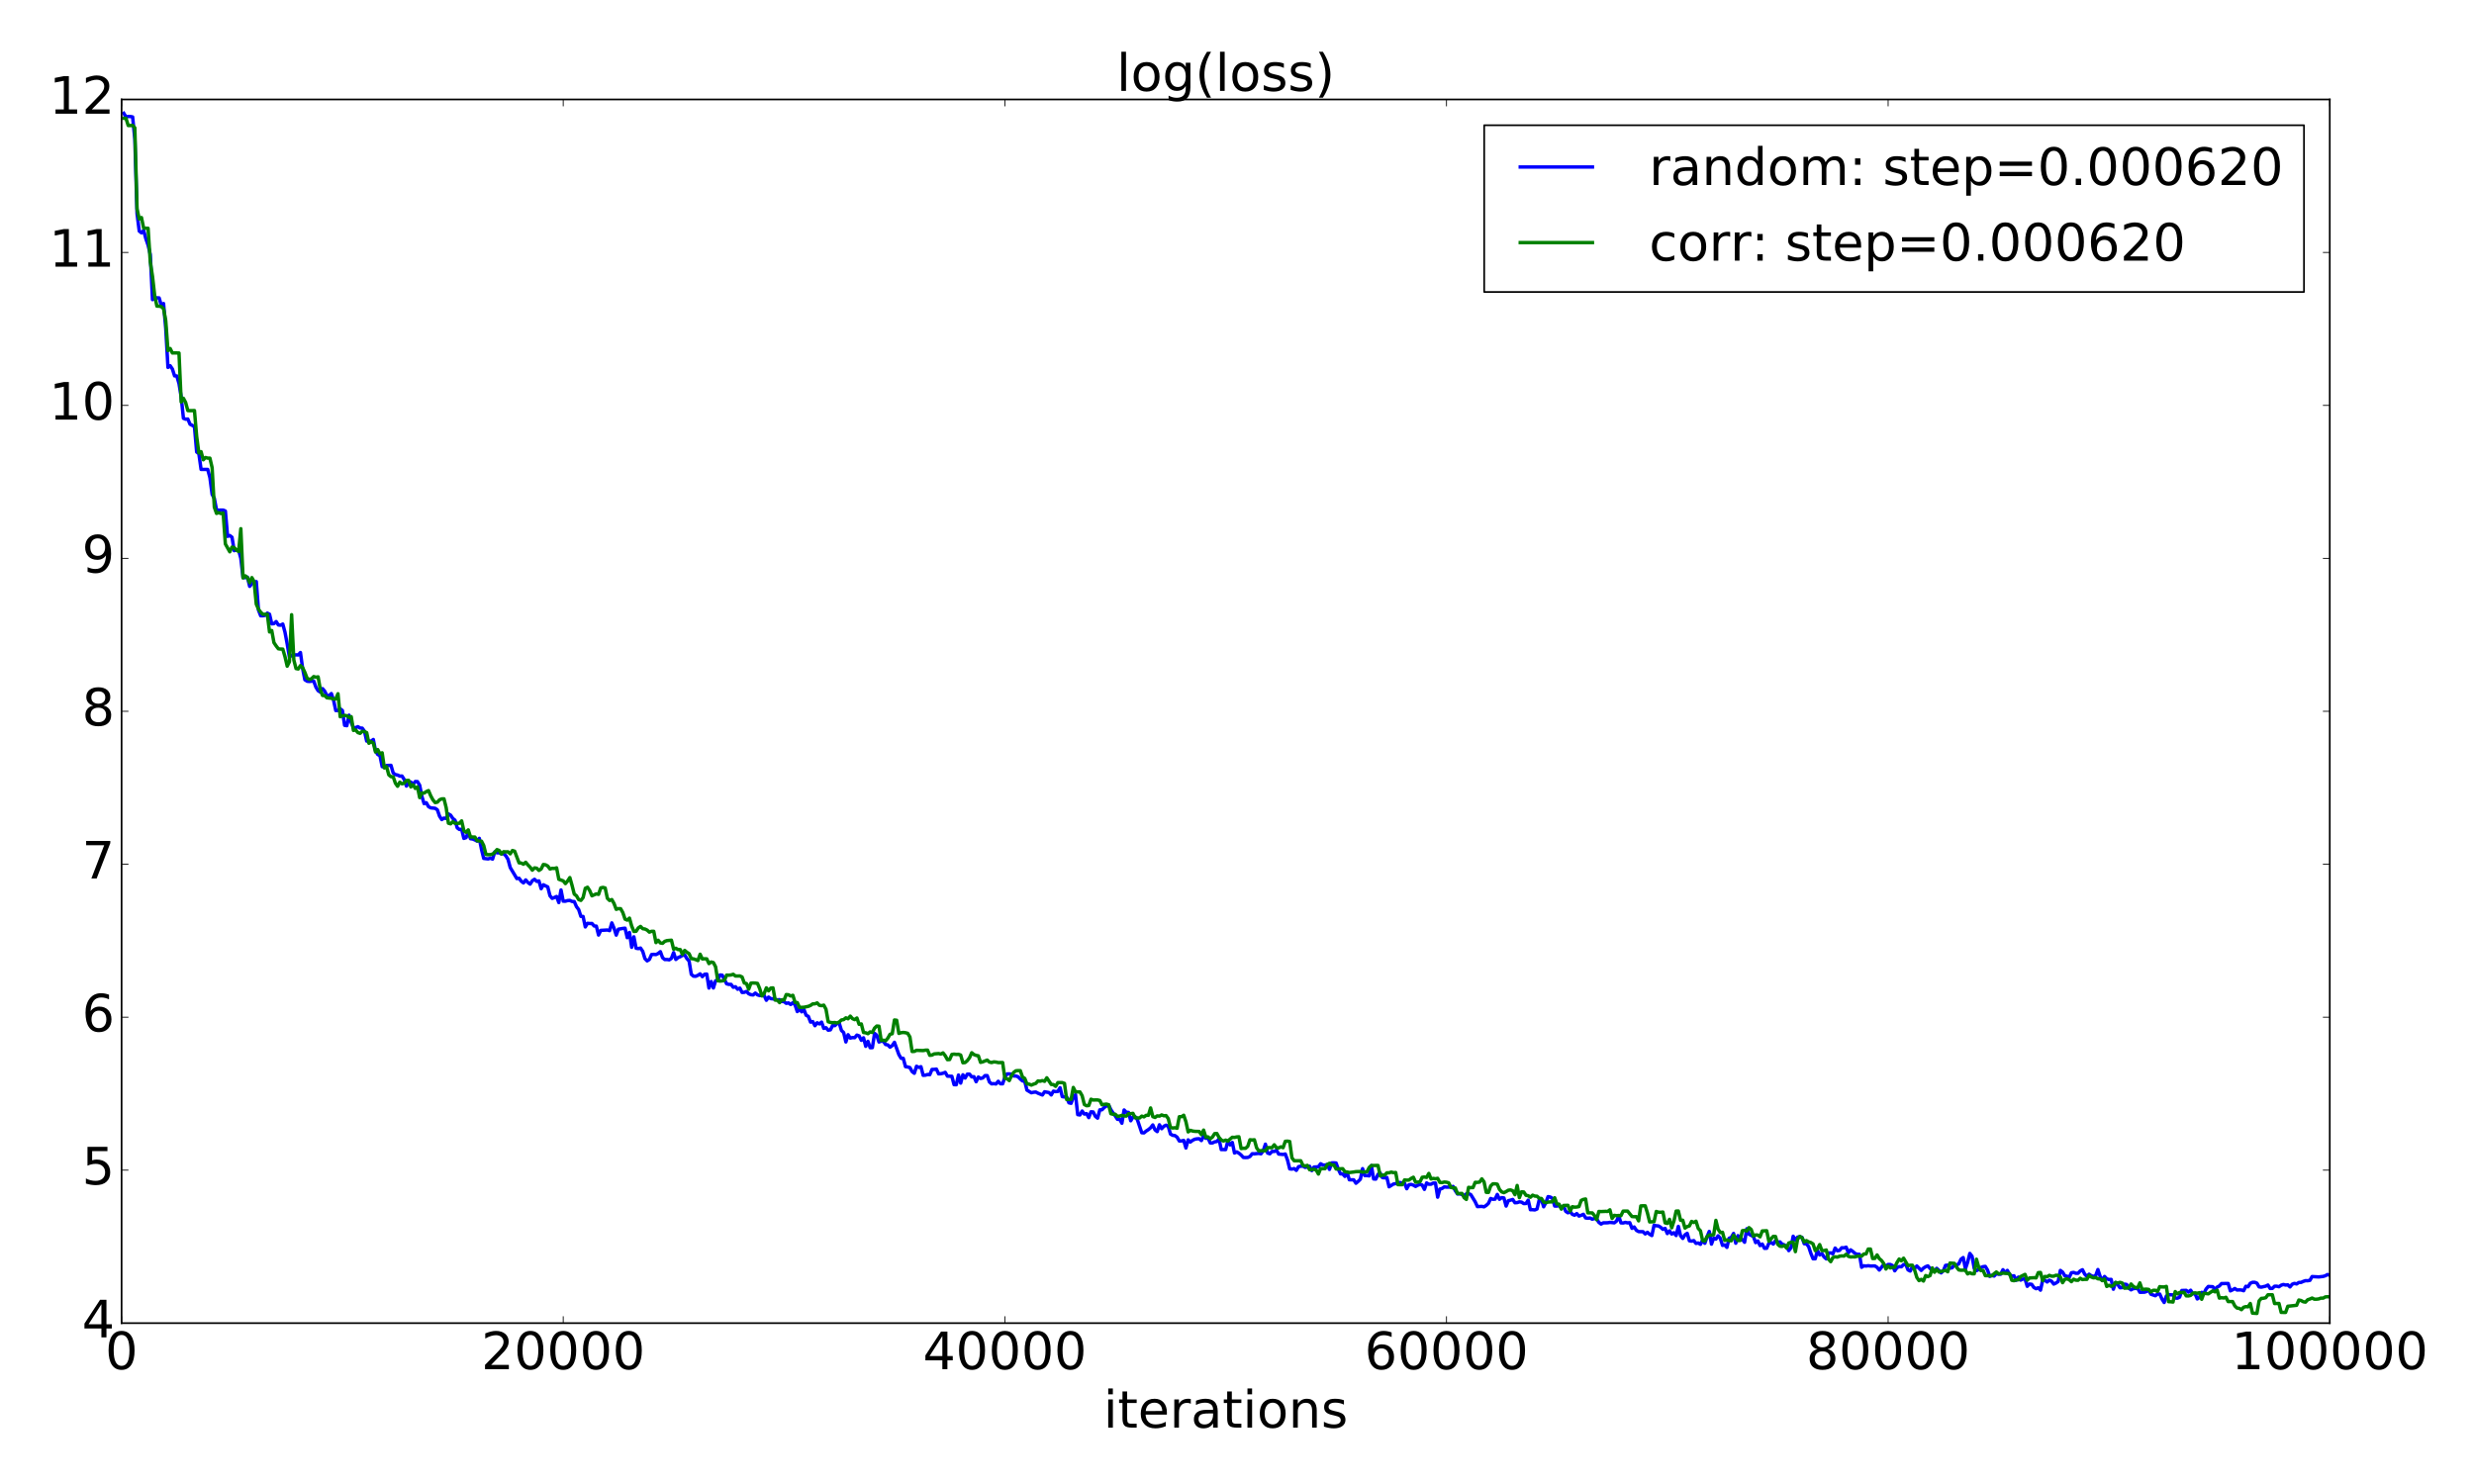 <?xml version="1.0" encoding="utf-8" standalone="no"?>
<!DOCTYPE svg PUBLIC "-//W3C//DTD SVG 1.1//EN"
  "http://www.w3.org/Graphics/SVG/1.1/DTD/svg11.dtd">
<!-- Created with matplotlib (http://matplotlib.org/) -->
<svg height="864pt" version="1.1" viewBox="0 0 1440 864" width="1440pt" xmlns="http://www.w3.org/2000/svg" xmlns:xlink="http://www.w3.org/1999/xlink">
 <defs>
  <style type="text/css">
*{stroke-linecap:butt;stroke-linejoin:round;stroke-miterlimit:100000;}
  </style>
 </defs>
 <g id="figure_1">
  <g id="patch_1">
   <path d="M 0 864 
L 1440 864 
L 1440 0 
L 0 0 
z
" style="fill:#ffffff;"/>
  </g>
  <g id="axes_1">
   <g id="patch_2">
    <path d="M 70.769 770.344 
L 1356.047 770.344 
L 1356.047 57.917 
L 70.769 57.917 
z
" style="fill:#ffffff;"/>
   </g>
   <g id="line2d_1">
    <path clip-path="url(#pb9e6490789)" d="M 72.054 65.964 
L 73.339 68.028 
L 74.625 67.831 
L 75.91 67.833 
L 77.195 68.082 
L 78.48 81.014 
L 79.766 124.363 
L 81.051 134.525 
L 82.336 135.567 
L 83.622 134.164 
L 84.907 139.008 
L 86.192 142.726 
L 87.477 148.145 
L 88.763 174.432 
L 90.048 173.576 
L 91.333 173.387 
L 92.618 173.45 
L 93.904 177.764 
L 95.189 176.714 
L 96.474 191.191 
L 97.76 213.906 
L 99.045 212.931 
L 100.33 214.825 
L 101.615 218.85 
L 102.901 218.866 
L 104.186 223.315 
L 105.471 231.14 
L 106.757 243.538 
L 108.042 244.067 
L 109.327 243.964 
L 110.612 246.992 
L 111.898 247.647 
L 113.183 248.448 
L 114.468 263.146 
L 115.753 264.176 
L 117.039 273.294 
L 120.895 273.284 
L 122.18 278.056 
L 123.465 287.838 
L 124.75 290.167 
L 126.036 296.902 
L 127.321 297.014 
L 129.892 296.977 
L 131.177 297.545 
L 132.462 312.271 
L 133.747 311.788 
L 135.033 312.788 
L 136.318 320.587 
L 137.603 320.147 
L 138.888 320.192 
L 140.174 325.082 
L 141.459 336.229 
L 142.744 336.304 
L 144.03 336.05 
L 145.315 341.377 
L 146.6 339.805 
L 147.885 339.05 
L 149.171 338.608 
L 150.456 355.215 
L 151.741 358.508 
L 153.027 358.49 
L 154.312 358.293 
L 155.597 356.969 
L 156.882 357.605 
L 158.168 363.195 
L 159.453 363.095 
L 160.738 361.881 
L 162.023 363.859 
L 163.309 364.008 
L 164.594 363.334 
L 165.879 368.105 
L 167.165 374.952 
L 168.45 382.548 
L 169.735 381.56 
L 172.306 381.252 
L 173.591 381.317 
L 174.876 379.908 
L 176.162 389.313 
L 177.447 395.767 
L 178.732 396.621 
L 180.017 396.75 
L 182.588 396.487 
L 183.873 400.042 
L 185.159 402.135 
L 186.444 402.937 
L 187.729 400.932 
L 189.014 402.429 
L 190.3 405.034 
L 191.585 404.942 
L 192.87 403.798 
L 194.155 407.666 
L 195.441 413.688 
L 196.726 413.677 
L 198.011 412.686 
L 199.297 413.678 
L 200.582 422.287 
L 201.867 422.503 
L 203.152 416.382 
L 204.438 420.652 
L 205.723 423.668 
L 207.008 423.657 
L 208.294 423.08 
L 209.579 423.839 
L 210.864 423.956 
L 212.149 425.752 
L 213.435 431.474 
L 216.005 431.509 
L 217.29 430.531 
L 218.576 437.163 
L 219.861 439.277 
L 221.146 439.945 
L 222.432 446.323 
L 223.717 446.644 
L 225.002 445.691 
L 227.573 445.583 
L 228.858 450.036 
L 230.143 450.97 
L 231.429 451.24 
L 232.714 451.849 
L 233.999 451.819 
L 235.284 453.857 
L 236.57 457.649 
L 237.855 455.722 
L 239.14 455.325 
L 240.425 456.698 
L 241.711 455.012 
L 242.996 455.064 
L 244.281 457.179 
L 245.567 463.674 
L 246.852 467.884 
L 248.137 467.338 
L 249.422 469.638 
L 250.708 470.335 
L 253.278 470.606 
L 254.564 471.481 
L 255.849 475.21 
L 257.134 477.16 
L 258.419 476.295 
L 259.705 476.524 
L 260.99 473.87 
L 262.275 474.592 
L 263.56 476.51 
L 264.846 477.537 
L 266.131 482.002 
L 267.416 482.933 
L 268.702 482.782 
L 269.987 488.125 
L 271.272 487.675 
L 272.557 484.562 
L 273.843 488.307 
L 275.128 488.471 
L 276.413 489.012 
L 277.699 489.706 
L 278.984 488.086 
L 280.269 494.569 
L 281.554 499.778 
L 284.125 500.081 
L 285.41 499.624 
L 286.695 500.182 
L 287.981 495.98 
L 289.266 496.508 
L 290.551 496.528 
L 291.837 497.019 
L 293.122 497.02 
L 294.407 498.218 
L 295.692 500.311 
L 296.978 505.084 
L 300.834 511.522 
L 302.119 511.321 
L 303.404 513.045 
L 304.689 514.031 
L 305.975 512.306 
L 307.26 513.774 
L 308.545 514.74 
L 309.83 512.794 
L 311.116 511.928 
L 312.401 513.136 
L 313.686 512.881 
L 314.972 517.422 
L 316.257 515.117 
L 318.827 516.398 
L 320.113 521.516 
L 321.398 523.038 
L 322.683 522.553 
L 323.969 521.943 
L 325.254 525.49 
L 326.539 518.141 
L 327.824 524.676 
L 329.11 524.681 
L 330.395 524.323 
L 331.68 524.235 
L 332.965 524.821 
L 334.251 524.911 
L 335.536 527.85 
L 336.821 529.549 
L 338.107 533.516 
L 339.392 533.586 
L 340.677 539.672 
L 341.962 537.558 
L 343.248 537.673 
L 344.533 537.653 
L 345.818 539.108 
L 347.104 539.194 
L 348.389 544.39 
L 349.674 541.68 
L 353.53 541.457 
L 354.815 541.813 
L 356.1 537.322 
L 357.386 540.329 
L 358.671 544.427 
L 359.956 540.98 
L 362.527 540.539 
L 363.812 540.406 
L 365.097 545.927 
L 366.383 542.883 
L 367.668 551.528 
L 368.953 545.434 
L 370.239 552.073 
L 371.524 552.291 
L 372.809 551.971 
L 374.094 553.873 
L 375.38 558.116 
L 376.665 559.43 
L 377.95 558.621 
L 379.236 555.759 
L 380.521 555.646 
L 381.806 555.76 
L 383.091 555.131 
L 384.377 554.081 
L 385.662 557.603 
L 386.947 558.662 
L 388.232 558.626 
L 389.518 558.83 
L 390.803 557.967 
L 392.088 554.606 
L 393.374 558.597 
L 394.659 557.528 
L 395.944 556.991 
L 397.229 556.217 
L 398.515 555.939 
L 399.8 558.077 
L 401.085 559.52 
L 402.371 567.259 
L 403.656 568.339 
L 404.941 568.401 
L 406.226 567.846 
L 407.512 566.99 
L 408.797 568.612 
L 410.082 567.249 
L 411.367 567.109 
L 412.653 575.247 
L 413.938 571.462 
L 415.223 575.203 
L 416.509 571.025 
L 417.794 570.616 
L 419.079 567.634 
L 420.364 567.767 
L 422.935 572.769 
L 424.22 573.125 
L 425.506 573.11 
L 426.791 574.796 
L 428.076 574.487 
L 429.361 575.957 
L 430.647 575.306 
L 431.932 577.819 
L 433.217 577.747 
L 434.502 577.234 
L 435.788 578.578 
L 437.073 579.132 
L 438.358 579.269 
L 439.644 578.184 
L 440.929 579.224 
L 442.214 579.632 
L 444.785 579.582 
L 446.07 582.365 
L 447.355 580.523 
L 448.641 581.42 
L 449.926 581.528 
L 452.496 582.132 
L 453.782 582.012 
L 455.067 583.062 
L 456.352 583.128 
L 457.637 584.145 
L 458.923 583.906 
L 460.208 584.83 
L 461.493 583.756 
L 462.779 585.076 
L 464.064 588.943 
L 465.349 587.577 
L 466.634 589.091 
L 467.92 587.696 
L 469.205 591.09 
L 470.49 591.735 
L 471.776 595.085 
L 473.061 594.753 
L 474.346 597.172 
L 475.631 595.472 
L 476.917 596.141 
L 478.202 595.096 
L 479.487 598.745 
L 480.772 598.346 
L 482.058 599.801 
L 483.343 599.58 
L 484.628 597.046 
L 485.914 597.141 
L 487.199 595.914 
L 488.484 595.727 
L 489.769 599.946 
L 491.055 601.172 
L 492.34 606.636 
L 493.625 602.426 
L 494.911 604.38 
L 496.196 604.089 
L 497.481 604.15 
L 498.766 602.639 
L 500.052 603.121 
L 501.337 605.688 
L 502.622 604.221 
L 503.907 609.185 
L 505.193 606.263 
L 506.478 609.978 
L 507.763 609.954 
L 509.049 601.655 
L 510.334 602.718 
L 511.619 606.667 
L 512.904 606.174 
L 514.19 606.262 
L 515.475 608.122 
L 516.76 608.36 
L 518.046 609.671 
L 519.331 608.757 
L 520.616 606.842 
L 523.187 613.972 
L 524.472 616.126 
L 525.757 616.193 
L 527.042 621.009 
L 528.328 621.206 
L 529.613 621.557 
L 530.898 623.904 
L 532.184 624.87 
L 533.469 620.791 
L 534.754 621.446 
L 536.039 621.042 
L 537.325 626.063 
L 538.61 625.982 
L 539.895 625.584 
L 541.181 625.685 
L 542.466 622.642 
L 543.751 622.609 
L 545.036 622.446 
L 546.322 625.206 
L 547.607 625.147 
L 548.892 624.837 
L 550.177 624.338 
L 551.463 626.548 
L 554.033 626.63 
L 555.319 631.495 
L 556.604 631.542 
L 557.889 625.91 
L 559.174 630.584 
L 560.46 625.75 
L 561.745 627.637 
L 563.03 625.388 
L 564.316 625.392 
L 565.601 626.964 
L 566.886 626.851 
L 568.171 629.784 
L 569.457 627.075 
L 570.742 627.904 
L 572.027 627.59 
L 573.312 626.238 
L 574.598 626.229 
L 575.883 629.926 
L 577.168 631.026 
L 578.454 630.911 
L 579.739 631.088 
L 581.024 629.535 
L 582.309 630.975 
L 583.595 631.001 
L 584.88 627.163 
L 586.165 625.26 
L 587.451 625.233 
L 588.736 625.38 
L 590.021 626.461 
L 591.306 626.476 
L 592.592 626.913 
L 593.877 628.246 
L 595.162 629.334 
L 596.448 629.506 
L 597.733 634.675 
L 600.303 636.219 
L 601.589 635.923 
L 602.874 635.79 
L 604.159 636.473 
L 606.73 637.51 
L 608.015 635.642 
L 610.586 636.108 
L 611.871 637.484 
L 613.156 635.272 
L 614.441 635.546 
L 615.727 635.442 
L 617.012 633.276 
L 618.297 638.442 
L 619.583 638.677 
L 620.868 638.692 
L 622.153 642.053 
L 623.438 642.356 
L 624.724 638.678 
L 626.009 637.307 
L 627.294 648.938 
L 628.579 649.144 
L 629.865 646.85 
L 631.15 648.625 
L 632.435 648.351 
L 633.721 650.691 
L 635.006 647.299 
L 636.291 647.4 
L 637.576 649.965 
L 638.862 651.003 
L 640.147 646.165 
L 641.432 646.118 
L 642.718 644.789 
L 644.003 643.921 
L 645.288 643.349 
L 646.573 646.035 
L 647.859 647.995 
L 649.144 649.701 
L 650.429 651.699 
L 651.714 651.628 
L 653 653.951 
L 654.285 646.249 
L 655.57 647.609 
L 656.856 647.644 
L 658.141 652.529 
L 659.426 650.416 
L 660.711 650.135 
L 661.997 651.885 
L 664.567 659.494 
L 665.853 659.578 
L 667.138 658.493 
L 668.423 657.676 
L 669.708 656.6 
L 670.994 654.955 
L 672.279 657.816 
L 673.564 658.834 
L 674.849 654.865 
L 676.135 657.148 
L 677.42 655.73 
L 678.705 655.091 
L 679.991 655.759 
L 681.276 660.253 
L 682.561 660.995 
L 683.846 661.138 
L 685.132 662.075 
L 686.417 664.29 
L 687.702 664.276 
L 688.988 663.953 
L 690.273 668.364 
L 691.558 663.644 
L 692.843 664.898 
L 694.129 663.908 
L 695.414 663.279 
L 696.699 663.042 
L 697.984 662.976 
L 699.27 664.042 
L 700.555 661.313 
L 701.84 662.738 
L 703.126 662.538 
L 704.411 665.413 
L 705.696 665.435 
L 706.981 664.809 
L 708.267 664.593 
L 709.552 663.128 
L 710.837 669.29 
L 713.408 669.293 
L 714.693 664.226 
L 715.978 666.579 
L 717.264 665.152 
L 718.549 671.282 
L 719.834 670.658 
L 721.119 671.379 
L 722.405 672.489 
L 723.69 673.867 
L 724.975 673.944 
L 726.261 673.888 
L 727.546 673.302 
L 728.831 671.721 
L 730.116 671.763 
L 732.687 671.515 
L 733.972 671.762 
L 735.258 670.003 
L 736.543 666.157 
L 737.828 671.329 
L 739.113 671.742 
L 740.399 670.364 
L 741.684 670.415 
L 742.969 669.672 
L 744.254 671.906 
L 746.825 672.149 
L 748.11 671.867 
L 749.396 675.359 
L 750.681 680.532 
L 751.966 680.656 
L 753.251 680.354 
L 754.537 681.399 
L 755.822 679.23 
L 757.107 678.989 
L 758.393 678.936 
L 759.678 679.664 
L 760.963 679.437 
L 762.248 679.005 
L 763.534 681.539 
L 764.819 679.471 
L 767.389 679.31 
L 768.675 677.542 
L 769.96 678.27 
L 771.245 678.333 
L 772.531 677.964 
L 773.816 680.839 
L 775.101 677.061 
L 776.386 677.026 
L 777.672 677.118 
L 778.957 680.699 
L 780.242 683.437 
L 781.528 683.467 
L 782.813 684.909 
L 784.098 682.675 
L 785.383 686.875 
L 787.954 686.918 
L 789.239 688.892 
L 790.524 687.818 
L 791.81 686.537 
L 793.095 680.404 
L 794.38 684.439 
L 795.666 684.42 
L 796.951 684.608 
L 798.236 678.644 
L 799.521 686.396 
L 800.807 686.474 
L 802.092 683.667 
L 803.377 682.975 
L 804.663 685.615 
L 805.948 685.774 
L 807.233 685.542 
L 808.518 690.963 
L 811.089 689.347 
L 812.374 689.113 
L 813.66 688.499 
L 814.945 688.52 
L 817.515 688.859 
L 818.801 692.077 
L 820.086 689.798 
L 821.371 689.572 
L 822.656 690 
L 823.942 690.759 
L 825.227 690.045 
L 826.512 689.592 
L 827.798 689.946 
L 829.083 692.458 
L 830.368 688.712 
L 831.653 689.487 
L 832.939 689.472 
L 834.224 688.78 
L 835.509 688.771 
L 836.795 697.009 
L 838.08 692.268 
L 839.365 691.942 
L 840.65 691.013 
L 841.936 691.164 
L 844.506 691.128 
L 845.791 690.766 
L 847.077 693.256 
L 848.362 695.15 
L 849.647 695.077 
L 850.933 695.466 
L 852.218 696.05 
L 853.503 695.093 
L 854.788 694.951 
L 856.074 695.496 
L 858.644 699.697 
L 859.93 702.491 
L 862.5 702.368 
L 863.785 702.627 
L 865.071 701.804 
L 866.356 700.611 
L 867.641 697.771 
L 868.926 698.241 
L 870.212 698.153 
L 871.497 695.407 
L 872.782 698.228 
L 874.068 697.271 
L 875.353 697.462 
L 876.638 702.185 
L 877.923 699.045 
L 879.209 698.749 
L 880.494 698.335 
L 881.779 700.253 
L 883.065 700.173 
L 884.35 699.73 
L 885.635 699.892 
L 886.92 700.751 
L 888.206 700.679 
L 889.491 698.741 
L 890.776 704.314 
L 892.061 704.305 
L 893.347 704.435 
L 894.632 703.88 
L 895.917 698.59 
L 897.203 698.318 
L 898.488 702.6 
L 899.773 700.159 
L 901.058 696.699 
L 902.344 696.928 
L 903.629 697.733 
L 904.914 702.163 
L 906.2 702.187 
L 907.485 701.916 
L 908.77 703.141 
L 910.055 702.24 
L 911.341 705.251 
L 912.626 706.099 
L 913.911 705.438 
L 915.196 707.019 
L 916.482 707.507 
L 917.767 706.575 
L 919.052 708.015 
L 920.338 707.566 
L 921.623 706.965 
L 922.908 709.091 
L 924.193 709.262 
L 925.479 709.118 
L 926.764 709.831 
L 928.049 709.406 
L 929.335 709.681 
L 930.62 711.672 
L 931.905 712.653 
L 933.19 711.956 
L 935.761 711.907 
L 937.046 711.677 
L 939.617 711.945 
L 940.902 710.907 
L 942.187 708.002 
L 943.473 711.962 
L 944.758 712.033 
L 946.043 711.684 
L 947.328 711.968 
L 948.614 711.86 
L 949.899 715.16 
L 951.184 714.358 
L 952.47 716.297 
L 953.755 717.053 
L 956.325 717.112 
L 957.611 718.401 
L 958.896 717.467 
L 960.181 718.611 
L 961.466 719.343 
L 962.752 713.369 
L 964.037 713.649 
L 965.322 713.756 
L 966.608 714.539 
L 967.893 715.741 
L 969.178 715.195 
L 970.463 718.192 
L 971.749 716.607 
L 973.034 718.462 
L 974.319 717.699 
L 975.605 719.338 
L 976.89 714.012 
L 978.175 719.434 
L 979.46 721.031 
L 980.746 718.946 
L 982.031 718.053 
L 983.316 722.388 
L 984.601 722.611 
L 985.887 722.295 
L 987.172 723.918 
L 988.457 723.686 
L 989.743 724.469 
L 991.028 722.007 
L 992.313 723.843 
L 993.598 720.073 
L 994.884 716.953 
L 996.169 724.335 
L 997.454 720.886 
L 998.74 721.429 
L 1000.025 719.492 
L 1001.31 720.942 
L 1002.595 725.065 
L 1003.881 724.787 
L 1005.166 726.229 
L 1006.451 720.933 
L 1007.737 720.414 
L 1009.022 718.127 
L 1010.307 723.817 
L 1011.592 719.417 
L 1012.878 721.457 
L 1014.163 721.669 
L 1015.448 723.254 
L 1016.733 715.4 
L 1018.019 718.589 
L 1020.589 719.929 
L 1021.875 723.457 
L 1023.16 722.488 
L 1024.445 725.183 
L 1025.73 724.303 
L 1027.016 726.789 
L 1028.301 726.758 
L 1029.586 723.809 
L 1030.872 723.363 
L 1032.157 724.299 
L 1033.442 722.317 
L 1034.727 723.186 
L 1036.013 723.037 
L 1037.298 724.352 
L 1038.583 724.785 
L 1039.868 725.64 
L 1041.154 728.125 
L 1042.439 726.47 
L 1043.724 719.754 
L 1045.01 722.059 
L 1046.295 720.266 
L 1047.58 720.112 
L 1048.865 720.396 
L 1050.151 724.093 
L 1051.436 724.161 
L 1052.721 725.8 
L 1054.007 729.681 
L 1055.292 732.855 
L 1056.577 732.862 
L 1057.862 727.966 
L 1059.148 730.641 
L 1060.433 729.824 
L 1061.718 731.835 
L 1063.003 732.947 
L 1064.289 729.504 
L 1065.574 729.454 
L 1066.859 729.956 
L 1068.145 726.653 
L 1069.43 728.218 
L 1070.715 727.976 
L 1072 726.449 
L 1073.286 726.513 
L 1074.571 726.129 
L 1075.856 729.375 
L 1077.142 727.681 
L 1078.427 728.595 
L 1079.712 729.746 
L 1080.997 730.27 
L 1082.283 730.268 
L 1083.568 737.822 
L 1084.853 736.971 
L 1086.138 737.111 
L 1087.424 736.923 
L 1088.709 737.096 
L 1091.28 737.038 
L 1092.565 737.867 
L 1093.85 739.429 
L 1096.421 736.236 
L 1097.706 737.294 
L 1098.991 736.203 
L 1100.277 736.193 
L 1101.562 736.846 
L 1102.847 739.871 
L 1104.132 738.034 
L 1105.418 737.445 
L 1106.703 737.528 
L 1107.988 736.212 
L 1109.273 736.202 
L 1110.559 739.332 
L 1111.844 740.015 
L 1113.129 737.509 
L 1114.415 738.427 
L 1115.7 737.076 
L 1118.27 739.655 
L 1119.556 738.317 
L 1120.841 737.489 
L 1122.126 737.006 
L 1123.412 738.521 
L 1124.697 739.557 
L 1125.982 740.039 
L 1127.267 738.448 
L 1128.553 739.631 
L 1129.838 741.083 
L 1131.123 739.848 
L 1132.408 736.722 
L 1133.694 736.562 
L 1134.979 738.332 
L 1136.264 738.105 
L 1137.55 736.294 
L 1138.835 736.56 
L 1140.12 735.819 
L 1141.405 733.103 
L 1142.691 732.175 
L 1143.976 738.718 
L 1145.261 734.884 
L 1146.547 729.756 
L 1147.832 731.401 
L 1149.117 738.55 
L 1150.402 739.785 
L 1151.688 739.15 
L 1152.973 737.939 
L 1154.258 737.473 
L 1155.543 737.307 
L 1156.829 739.381 
L 1158.114 743.116 
L 1159.399 742.559 
L 1160.685 742.927 
L 1161.97 741.531 
L 1163.255 741.861 
L 1164.54 741.839 
L 1165.826 739.239 
L 1167.111 741.08 
L 1168.396 739.648 
L 1169.682 741.982 
L 1170.967 743.022 
L 1172.252 742.767 
L 1173.537 745.389 
L 1174.823 743.545 
L 1176.108 745.291 
L 1177.393 744.699 
L 1178.678 744.567 
L 1179.964 748.902 
L 1181.249 747.57 
L 1182.534 747.748 
L 1183.82 749.561 
L 1185.105 750.288 
L 1186.39 749.734 
L 1187.675 751.14 
L 1188.961 745.362 
L 1190.246 745.332 
L 1191.531 746.382 
L 1192.817 745.342 
L 1194.102 745.921 
L 1195.387 747.6 
L 1196.672 747.005 
L 1197.958 746.101 
L 1199.243 739.655 
L 1200.528 740.625 
L 1201.813 742.738 
L 1203.099 743.046 
L 1204.384 743.696 
L 1205.669 741.031 
L 1206.955 740.81 
L 1208.24 741.324 
L 1209.525 741.302 
L 1210.81 739.929 
L 1212.096 739.252 
L 1213.381 741.759 
L 1214.666 743.151 
L 1215.952 741.861 
L 1217.237 742.757 
L 1218.522 743.185 
L 1219.807 742.626 
L 1221.093 739.142 
L 1222.378 743.132 
L 1223.663 745.451 
L 1224.949 743.174 
L 1226.234 744.522 
L 1227.519 744.956 
L 1228.804 744.867 
L 1230.09 750.591 
L 1231.375 746.677 
L 1232.66 747.826 
L 1233.945 749.745 
L 1235.231 749.625 
L 1236.516 747.627 
L 1237.801 747.831 
L 1239.087 749.992 
L 1240.372 750.96 
L 1241.657 750.251 
L 1244.228 750.056 
L 1245.513 752.36 
L 1248.084 752.347 
L 1249.369 751.94 
L 1250.654 751.104 
L 1251.939 753.498 
L 1254.51 754.39 
L 1255.795 753.436 
L 1257.08 753.388 
L 1258.366 756.29 
L 1259.651 758.316 
L 1260.936 754.58 
L 1262.222 753.841 
L 1264.792 753.858 
L 1266.077 755.714 
L 1267.363 755.839 
L 1268.648 755.213 
L 1269.933 751.339 
L 1272.504 751.264 
L 1273.789 752.287 
L 1275.074 751.181 
L 1276.36 753.238 
L 1277.645 753.174 
L 1278.93 756.264 
L 1280.215 755.346 
L 1281.501 752.433 
L 1282.786 753.02 
L 1284.071 750.47 
L 1285.357 748.993 
L 1287.927 749.135 
L 1289.212 750.642 
L 1290.498 749.385 
L 1291.783 748.695 
L 1293.068 747.302 
L 1296.924 747.258 
L 1298.209 751.56 
L 1299.495 750.952 
L 1300.78 750.185 
L 1302.065 751.068 
L 1303.35 750.99 
L 1304.636 751.048 
L 1305.921 751.47 
L 1307.206 748.882 
L 1308.492 749.161 
L 1309.777 747.141 
L 1311.062 746.587 
L 1312.347 746.565 
L 1313.633 747.048 
L 1314.918 749.221 
L 1316.203 749.391 
L 1318.774 748.805 
L 1320.059 748.157 
L 1321.344 750.154 
L 1322.63 750.106 
L 1323.915 748.86 
L 1325.2 748.847 
L 1326.485 749.151 
L 1327.771 748.253 
L 1329.056 747.85 
L 1330.341 748.173 
L 1331.627 748.042 
L 1332.912 749.25 
L 1334.197 747.676 
L 1335.482 747.197 
L 1336.768 747.526 
L 1338.053 746.664 
L 1339.338 746.625 
L 1340.624 746.049 
L 1341.909 745.62 
L 1343.194 745.645 
L 1344.479 745.438 
L 1345.765 743.227 
L 1349.62 743.442 
L 1352.191 743.145 
L 1353.476 742.759 
L 1354.762 742.044 
L 1356.047 742.44 
L 1356.047 742.44 
" style="fill:none;stroke:#0000ff;stroke-linecap:square;stroke-width:2.0;"/>
   </g>
   <g id="line2d_2">
    <path clip-path="url(#pb9e6490789)" d="M 72.054 68.866 
L 73.339 68.907 
L 74.625 73.068 
L 75.91 73.095 
L 77.195 72.99 
L 78.48 74.422 
L 79.766 121.623 
L 81.051 127.481 
L 82.336 126.656 
L 83.622 132.841 
L 86.192 132.92 
L 87.477 152.522 
L 88.763 160.888 
L 90.048 172.285 
L 91.333 178.226 
L 92.618 178.259 
L 93.904 178.523 
L 95.189 179.718 
L 96.474 186.699 
L 97.76 204.097 
L 99.045 202.922 
L 100.33 205.507 
L 101.615 205.457 
L 104.186 205.528 
L 105.471 234.056 
L 106.757 231.889 
L 108.042 234.333 
L 109.327 239.037 
L 110.612 239.098 
L 113.183 239.035 
L 114.468 254.013 
L 115.753 263.741 
L 117.039 262.966 
L 118.324 267.702 
L 119.609 266.365 
L 120.895 266.727 
L 122.18 266.738 
L 123.465 272.278 
L 124.75 295.283 
L 126.036 298.917 
L 127.321 298.427 
L 128.606 299.006 
L 129.892 298.649 
L 131.177 316.697 
L 133.747 321.267 
L 135.033 318.511 
L 136.318 318.843 
L 137.603 320.186 
L 138.888 321.13 
L 140.174 307.819 
L 141.459 336.486 
L 142.744 335.25 
L 144.03 336.311 
L 145.315 339.321 
L 146.6 336.296 
L 147.885 338.579 
L 149.171 351.742 
L 150.456 354.65 
L 151.741 356.455 
L 153.027 357.652 
L 155.597 357.639 
L 156.882 367.929 
L 158.168 367.099 
L 159.453 374.157 
L 160.738 376.067 
L 162.023 377.731 
L 163.309 377.9 
L 164.594 377.92 
L 165.879 382.341 
L 167.165 387.86 
L 168.45 385.282 
L 169.735 357.894 
L 171.02 384.235 
L 172.306 389.244 
L 173.591 389.495 
L 174.876 387.514 
L 176.162 388.705 
L 177.447 391.469 
L 178.732 394.815 
L 180.017 395.594 
L 181.303 395.186 
L 182.588 393.906 
L 183.873 394.291 
L 185.159 394.069 
L 186.444 401.437 
L 187.729 404.898 
L 189.014 404.943 
L 190.3 406.261 
L 192.87 406.549 
L 194.155 407.028 
L 195.441 406.917 
L 196.726 403.905 
L 198.011 417.29 
L 199.297 416.77 
L 200.582 416.501 
L 201.867 416.718 
L 203.152 417.734 
L 204.438 417.268 
L 205.723 425.257 
L 207.008 424.974 
L 208.294 426.514 
L 209.579 426.966 
L 210.864 425.774 
L 212.149 425.959 
L 213.435 426.544 
L 214.72 432.738 
L 216.005 431.823 
L 217.29 432.625 
L 218.576 437.832 
L 219.861 436.415 
L 221.146 438.889 
L 222.432 438.294 
L 223.717 447.112 
L 225.002 446.32 
L 226.287 451.119 
L 227.573 452.2 
L 228.858 452.248 
L 230.143 455.993 
L 231.429 457.775 
L 232.714 455.389 
L 233.999 456.33 
L 235.284 455.992 
L 236.57 454.401 
L 237.855 454.333 
L 239.14 458.153 
L 240.425 456.835 
L 241.711 459.022 
L 242.996 458.091 
L 244.281 464.375 
L 245.567 461.664 
L 246.852 461.737 
L 248.137 460.884 
L 249.422 460.293 
L 250.708 463.328 
L 251.993 465.701 
L 253.278 467.262 
L 254.564 467.034 
L 255.849 465.639 
L 257.134 465.127 
L 258.419 465.084 
L 259.705 470.253 
L 260.99 479.261 
L 262.275 479.645 
L 263.56 478.385 
L 264.846 479.348 
L 267.416 479.321 
L 268.702 477.929 
L 269.987 483.652 
L 271.272 484.564 
L 272.557 483.169 
L 273.843 487.287 
L 276.413 487.343 
L 277.699 489.489 
L 280.269 489.749 
L 281.554 492.266 
L 282.84 497.455 
L 284.125 497.599 
L 285.41 497.591 
L 286.695 497.267 
L 287.981 496.296 
L 289.266 494.654 
L 290.551 495.137 
L 291.837 497.262 
L 293.122 495.873 
L 294.407 495.967 
L 295.692 495.921 
L 296.978 497.119 
L 298.263 495.177 
L 299.548 495.571 
L 302.119 502.347 
L 303.404 502.476 
L 304.689 503.168 
L 305.975 502.026 
L 307.26 503.548 
L 308.545 504.864 
L 309.83 506.623 
L 311.116 505.293 
L 312.401 505.482 
L 313.686 506.777 
L 314.972 505.947 
L 316.257 503.324 
L 317.542 503.505 
L 318.827 504.226 
L 320.113 505.948 
L 321.398 505.563 
L 322.683 505.634 
L 323.969 505.267 
L 325.254 511.917 
L 327.824 512.86 
L 329.11 514.439 
L 330.395 512.895 
L 331.68 510.941 
L 332.965 515.493 
L 334.251 520.567 
L 335.536 521.533 
L 336.821 523.753 
L 338.107 524.213 
L 339.392 522.58 
L 340.677 517.182 
L 341.962 516.561 
L 343.248 518.515 
L 344.533 521.542 
L 347.104 520.421 
L 348.389 520.708 
L 349.674 516.936 
L 350.959 516.664 
L 352.245 516.987 
L 353.53 523.025 
L 354.815 524.267 
L 356.1 523.738 
L 357.386 526.009 
L 358.671 529.41 
L 359.956 529.012 
L 361.242 529.049 
L 362.527 531.345 
L 363.812 535.134 
L 365.097 535.7 
L 366.383 534.536 
L 367.668 539.145 
L 368.953 542.302 
L 370.239 542.192 
L 371.524 540.258 
L 372.809 539.379 
L 374.094 540.702 
L 375.38 540.872 
L 376.665 541.509 
L 377.95 542.7 
L 379.236 542.226 
L 380.521 542.224 
L 381.806 548.788 
L 383.091 547.42 
L 384.377 549.002 
L 385.662 549.207 
L 386.947 548.054 
L 388.232 547.628 
L 390.803 547.389 
L 392.088 552.633 
L 393.374 552.075 
L 394.659 552.86 
L 395.944 552.853 
L 397.229 555.673 
L 398.515 553.345 
L 399.8 554.407 
L 401.085 555.229 
L 402.371 558.114 
L 403.656 558.263 
L 404.941 558.693 
L 406.226 559.24 
L 407.512 555.569 
L 408.797 558.311 
L 410.082 558.208 
L 411.367 558.26 
L 412.653 561.016 
L 413.938 560.092 
L 415.223 560.426 
L 416.509 562.875 
L 417.794 570.981 
L 419.079 571.199 
L 420.364 571.079 
L 421.65 570.753 
L 422.935 567.706 
L 424.22 567.766 
L 425.506 567.626 
L 426.791 567.234 
L 428.076 568.251 
L 430.647 568.214 
L 431.932 568.812 
L 433.217 572.316 
L 434.502 572.667 
L 435.788 575.92 
L 437.073 572.403 
L 438.358 572.291 
L 439.644 572.365 
L 440.929 572.56 
L 442.214 575.69 
L 443.499 579.864 
L 444.785 578.434 
L 446.07 575.145 
L 447.355 576.88 
L 448.641 575.291 
L 449.926 575.155 
L 451.211 582.288 
L 452.496 582.324 
L 453.782 583.749 
L 455.067 582.073 
L 456.352 582.27 
L 457.637 579.049 
L 458.923 579.168 
L 460.208 579.885 
L 461.493 579.478 
L 462.779 583.607 
L 464.064 583.728 
L 465.349 586.523 
L 467.92 586.435 
L 470.49 585.905 
L 471.776 585.357 
L 473.061 584.465 
L 474.346 584.437 
L 475.631 583.903 
L 476.917 585.298 
L 478.202 585.515 
L 479.487 585.205 
L 480.772 587.606 
L 482.058 594.861 
L 483.343 595.272 
L 484.628 595.418 
L 485.914 595.324 
L 487.199 595.58 
L 488.484 595.003 
L 489.769 593.823 
L 491.055 593.629 
L 492.34 592.582 
L 493.625 593.138 
L 494.911 591.599 
L 496.196 593.075 
L 497.481 593.628 
L 498.766 592.681 
L 500.052 596.36 
L 501.337 596.139 
L 502.622 601.135 
L 503.907 601.299 
L 505.193 601.825 
L 506.478 600.783 
L 507.763 601.111 
L 509.049 598.579 
L 510.334 597.368 
L 511.619 597.47 
L 512.904 605.775 
L 514.19 605.605 
L 515.475 605.951 
L 516.76 604.435 
L 518.046 602.164 
L 519.331 601.85 
L 520.616 593.839 
L 521.901 594.009 
L 523.187 601.666 
L 524.472 601.255 
L 525.757 601.105 
L 527.042 601.265 
L 528.328 601.602 
L 529.613 603.728 
L 530.898 612.186 
L 532.184 612.128 
L 533.469 611.512 
L 537.325 611.659 
L 538.61 611.425 
L 539.895 611.394 
L 541.181 614.414 
L 542.466 614.274 
L 543.751 613.594 
L 546.322 613.4 
L 547.607 613.692 
L 548.892 613.017 
L 550.177 614.653 
L 551.463 616.951 
L 552.748 616.868 
L 554.033 613.91 
L 555.319 613.729 
L 556.604 613.9 
L 557.889 613.833 
L 559.174 614.262 
L 560.46 618.754 
L 561.745 618.632 
L 563.03 617.52 
L 564.316 615.81 
L 565.601 612.917 
L 566.886 613.986 
L 568.171 614.459 
L 569.457 614.708 
L 570.742 618.522 
L 572.027 618.218 
L 574.598 617.195 
L 575.883 618.345 
L 577.168 618.631 
L 578.454 618.235 
L 579.739 618.354 
L 581.024 618.649 
L 583.595 618.633 
L 584.88 627.823 
L 586.165 628.043 
L 587.451 629.127 
L 588.736 626.32 
L 590.021 624.356 
L 591.306 623.419 
L 592.592 623.322 
L 593.877 623.352 
L 595.162 627.091 
L 596.448 627.827 
L 597.733 631.087 
L 599.018 631.201 
L 600.303 631.759 
L 601.589 631.197 
L 602.874 630.781 
L 604.159 629.338 
L 605.444 629.504 
L 606.73 629.131 
L 608.015 629.556 
L 609.3 627.5 
L 611.871 631.364 
L 613.156 631.455 
L 614.441 632.478 
L 615.727 630.313 
L 618.297 630.31 
L 619.583 630.77 
L 620.868 640.179 
L 623.438 640.034 
L 624.724 633.12 
L 626.009 635.711 
L 628.579 635.711 
L 629.865 637.941 
L 631.15 643.055 
L 632.435 643.777 
L 633.721 643.642 
L 635.006 639.981 
L 636.291 640.423 
L 638.862 640.401 
L 640.147 640.704 
L 641.432 643.224 
L 642.718 642.953 
L 644.003 642.815 
L 645.288 643.165 
L 646.573 648.398 
L 647.859 648.751 
L 649.144 648.719 
L 650.429 649.963 
L 651.714 649.788 
L 653 649.388 
L 654.285 649.696 
L 655.57 649.813 
L 656.856 648.431 
L 658.141 648.407 
L 659.426 648.202 
L 660.711 650.786 
L 663.282 650.91 
L 664.567 649.813 
L 665.853 650.254 
L 667.138 649.326 
L 668.423 649.364 
L 669.708 645.06 
L 670.994 650.11 
L 672.279 650.602 
L 673.564 649.668 
L 674.849 649.829 
L 676.135 649.121 
L 677.42 649.614 
L 678.705 649.5 
L 679.991 651.263 
L 681.276 656.398 
L 682.561 656.743 
L 683.846 656.587 
L 685.132 656.887 
L 686.417 650.17 
L 687.702 650.162 
L 688.988 649.307 
L 690.273 653.081 
L 691.558 659.003 
L 692.843 658.085 
L 694.129 658.488 
L 695.414 658.681 
L 697.984 658.755 
L 699.27 660.61 
L 700.555 657.948 
L 701.84 662.038 
L 703.126 661.904 
L 704.411 663.016 
L 705.696 662.025 
L 706.981 660.015 
L 708.267 659.918 
L 709.552 662.235 
L 710.837 663.716 
L 712.123 664.301 
L 713.408 663.771 
L 714.693 664.393 
L 715.978 663.171 
L 717.264 662.13 
L 718.549 662.222 
L 719.834 661.933 
L 721.119 661.843 
L 722.405 668.694 
L 723.69 668.523 
L 724.975 668.549 
L 726.261 667.413 
L 727.546 663.582 
L 728.831 663.716 
L 730.116 663.596 
L 731.402 668.232 
L 732.687 670.075 
L 733.972 669.927 
L 736.543 669.996 
L 737.828 668.166 
L 740.399 668.188 
L 741.684 666.507 
L 742.969 668.197 
L 744.254 668.35 
L 745.54 667.697 
L 746.825 668.186 
L 748.11 664.49 
L 749.396 664.379 
L 750.681 664.607 
L 751.966 674.108 
L 753.251 675.785 
L 757.107 675.808 
L 758.393 678.509 
L 759.678 678.851 
L 760.963 678.5 
L 762.248 681.044 
L 764.819 680.771 
L 766.104 681.199 
L 767.389 683.541 
L 768.675 680.356 
L 771.245 680.398 
L 772.531 678.023 
L 773.816 677.281 
L 775.101 678.31 
L 776.386 678.168 
L 777.672 680.61 
L 781.528 680.419 
L 782.813 682.208 
L 784.098 682.351 
L 785.383 682.676 
L 787.954 682.352 
L 789.239 682.137 
L 791.81 682.067 
L 793.095 682.42 
L 795.666 682.221 
L 796.951 679.695 
L 798.236 678.55 
L 802.092 678.547 
L 803.377 684.666 
L 804.663 684.125 
L 805.948 684.159 
L 807.233 682.843 
L 808.518 682.813 
L 809.804 682.405 
L 811.089 682.752 
L 812.374 682.646 
L 813.66 689.717 
L 816.23 689.734 
L 817.515 686.966 
L 818.801 687.107 
L 820.086 687.029 
L 821.371 686.082 
L 822.656 685.401 
L 823.942 688.276 
L 825.227 688.254 
L 826.512 688.018 
L 827.798 685.433 
L 829.083 685.262 
L 830.368 685.502 
L 831.653 683.186 
L 832.939 686.389 
L 834.224 686.076 
L 835.509 686.304 
L 836.795 686.029 
L 838.08 688.407 
L 839.365 688.511 
L 840.65 688.193 
L 841.936 688.31 
L 843.221 688.679 
L 844.506 691.262 
L 845.791 691.639 
L 847.077 691.669 
L 848.362 694.895 
L 850.933 694.824 
L 852.218 697.301 
L 853.503 698.323 
L 854.788 691.288 
L 856.074 691.451 
L 857.359 691.432 
L 858.644 688.364 
L 859.93 688.389 
L 861.215 688.224 
L 862.5 686.344 
L 863.785 688.068 
L 865.071 694.169 
L 866.356 694.244 
L 867.641 690.468 
L 868.926 689.255 
L 870.212 689.228 
L 871.497 689.451 
L 872.782 692.503 
L 874.068 693.927 
L 875.353 694.386 
L 876.638 693.764 
L 877.923 692.955 
L 879.209 692.789 
L 880.494 693.284 
L 881.779 695.575 
L 883.065 690.2 
L 884.35 697.289 
L 885.635 693.869 
L 886.92 693.993 
L 888.206 695.912 
L 889.491 696.15 
L 890.776 697.058 
L 892.061 695.837 
L 893.347 696.377 
L 894.632 696.447 
L 895.917 697.659 
L 897.203 697.775 
L 898.488 699.835 
L 899.773 700.248 
L 901.058 699.849 
L 903.629 699.694 
L 904.914 697.347 
L 906.2 700.943 
L 907.485 701.089 
L 908.77 703.959 
L 910.055 701.833 
L 912.626 701.742 
L 913.911 705.098 
L 915.196 702.552 
L 916.482 702.826 
L 917.767 702.736 
L 919.052 702.468 
L 920.338 698.895 
L 921.623 698.302 
L 922.908 698.065 
L 924.193 706.135 
L 926.764 706.165 
L 928.049 707.673 
L 929.335 710.106 
L 930.62 705.309 
L 931.905 705.385 
L 934.476 705.261 
L 935.761 705.311 
L 937.046 704.361 
L 938.331 709.409 
L 939.617 707.587 
L 940.902 707.787 
L 942.187 707.678 
L 943.473 707.794 
L 944.758 705.124 
L 947.328 705.101 
L 949.899 708.275 
L 951.184 708.374 
L 952.47 708.332 
L 953.755 710.796 
L 955.04 702.099 
L 956.325 702.006 
L 957.611 702.041 
L 958.896 706.187 
L 960.181 711.426 
L 962.752 711.266 
L 964.037 705.324 
L 965.322 705.741 
L 966.608 705.811 
L 967.893 705.663 
L 969.178 711.973 
L 970.463 712.288 
L 971.749 709.898 
L 973.034 714.829 
L 974.319 710.862 
L 975.605 705.112 
L 976.89 705.055 
L 978.175 710.464 
L 979.46 710.443 
L 980.746 714.989 
L 982.031 714.142 
L 983.316 713.739 
L 984.601 711.12 
L 985.887 711.735 
L 987.172 711.006 
L 988.457 715.186 
L 989.743 716.556 
L 991.028 722.306 
L 992.313 722.493 
L 993.598 719.957 
L 994.884 718.966 
L 996.169 719.083 
L 997.454 718.887 
L 998.74 710.502 
L 1000.025 715.655 
L 1001.31 717.582 
L 1002.595 717.469 
L 1003.881 722.179 
L 1005.166 721.873 
L 1006.451 722.326 
L 1007.737 722.379 
L 1009.022 719.186 
L 1010.307 720.853 
L 1011.592 722.279 
L 1012.878 722.218 
L 1014.163 716.515 
L 1015.448 716.351 
L 1016.733 716.673 
L 1018.019 714.749 
L 1019.304 715.846 
L 1020.589 719.631 
L 1021.875 719.004 
L 1023.16 719.036 
L 1024.445 720.093 
L 1025.73 716.668 
L 1028.301 716.543 
L 1029.586 722.647 
L 1032.157 719.825 
L 1033.442 719.904 
L 1034.727 724.423 
L 1036.013 725.561 
L 1037.298 725.679 
L 1038.583 725.095 
L 1039.868 726.601 
L 1041.154 723.696 
L 1042.439 723.285 
L 1043.724 723.182 
L 1045.01 728.722 
L 1046.295 721.448 
L 1047.58 719.834 
L 1048.865 720.622 
L 1050.151 723.097 
L 1051.436 722.301 
L 1052.721 723.068 
L 1054.007 723.418 
L 1055.292 724.23 
L 1056.577 728.136 
L 1057.862 727.01 
L 1059.148 724.619 
L 1060.433 728.073 
L 1061.718 728.121 
L 1063.003 727.757 
L 1064.289 733.087 
L 1065.574 734.559 
L 1066.859 732.126 
L 1068.145 731.72 
L 1069.43 731.919 
L 1070.715 731.385 
L 1072 731.19 
L 1073.286 731.303 
L 1074.571 730.245 
L 1075.856 731.449 
L 1077.142 731.817 
L 1078.427 731.716 
L 1079.712 731.788 
L 1080.997 731.367 
L 1083.568 731.308 
L 1084.853 730.093 
L 1086.138 730.051 
L 1087.424 727.202 
L 1088.709 727.204 
L 1089.994 732.733 
L 1091.28 732.67 
L 1092.565 730.634 
L 1093.85 732.764 
L 1095.135 733.872 
L 1096.421 735.627 
L 1097.706 738.832 
L 1098.991 737.107 
L 1100.277 738.218 
L 1101.562 737.874 
L 1102.847 737.766 
L 1104.132 735.08 
L 1105.418 733.023 
L 1106.703 734.054 
L 1107.988 732.534 
L 1110.559 736.893 
L 1111.844 736.645 
L 1113.129 736.631 
L 1114.415 739.487 
L 1115.7 743.73 
L 1116.985 745.582 
L 1118.27 744.858 
L 1119.556 745.835 
L 1120.841 742.652 
L 1122.126 743.26 
L 1123.412 742.653 
L 1124.697 738.189 
L 1125.982 740.711 
L 1127.267 739.081 
L 1128.553 740.571 
L 1132.408 739.596 
L 1133.694 740.433 
L 1134.979 735.37 
L 1137.55 735.551 
L 1138.835 737.771 
L 1140.12 739.366 
L 1141.405 739.556 
L 1142.691 739.497 
L 1143.976 739.57 
L 1145.261 741.689 
L 1146.547 741.005 
L 1147.832 741.607 
L 1149.117 741.616 
L 1150.402 733.132 
L 1151.688 737.691 
L 1152.973 739.765 
L 1154.258 739.615 
L 1155.543 742.676 
L 1159.399 742.743 
L 1160.685 741.579 
L 1161.97 740.567 
L 1163.255 741.636 
L 1164.54 741.494 
L 1165.826 741.235 
L 1169.682 741.547 
L 1170.967 745.374 
L 1172.252 745.655 
L 1173.537 745.132 
L 1174.823 745.109 
L 1176.108 743.241 
L 1178.678 741.962 
L 1179.964 745.342 
L 1181.249 744.044 
L 1183.82 743.901 
L 1185.105 744 
L 1186.39 740.951 
L 1187.675 740.842 
L 1188.961 745.657 
L 1190.246 743.158 
L 1191.531 743.349 
L 1192.817 742.524 
L 1194.102 742.991 
L 1195.387 743.005 
L 1196.672 742.46 
L 1197.958 742.594 
L 1199.243 743.46 
L 1200.528 746.786 
L 1201.813 744.841 
L 1203.099 744.536 
L 1204.384 745.064 
L 1205.669 746.199 
L 1206.955 744.781 
L 1208.24 745.333 
L 1209.525 745.402 
L 1210.81 744.237 
L 1212.096 744.998 
L 1213.381 744.823 
L 1214.666 744.855 
L 1215.952 742.586 
L 1217.237 743.492 
L 1218.522 743.984 
L 1219.807 743.786 
L 1221.093 744.539 
L 1222.378 744.613 
L 1223.663 745.599 
L 1224.949 744.659 
L 1226.234 748.983 
L 1227.519 748.311 
L 1228.804 748.889 
L 1230.09 748.479 
L 1231.375 746.665 
L 1232.66 746.987 
L 1233.945 746.586 
L 1235.231 746.987 
L 1236.516 749.984 
L 1239.087 749.877 
L 1240.372 747.551 
L 1241.657 748.944 
L 1242.942 749.644 
L 1244.228 749.715 
L 1245.513 746.909 
L 1246.798 750.692 
L 1249.369 750.545 
L 1250.654 750.719 
L 1251.939 752.214 
L 1253.225 751.235 
L 1254.51 751.213 
L 1255.795 751.915 
L 1257.08 749.092 
L 1258.366 749.277 
L 1259.651 749.281 
L 1260.936 748.964 
L 1262.222 757.851 
L 1263.507 757.903 
L 1264.792 758.069 
L 1266.077 751.965 
L 1267.363 753.328 
L 1268.648 752.473 
L 1269.933 752.571 
L 1271.219 752.368 
L 1272.504 754.471 
L 1273.789 754.515 
L 1275.074 754.197 
L 1276.36 752.884 
L 1277.645 752.701 
L 1278.93 752.929 
L 1280.215 752.61 
L 1281.501 756.456 
L 1282.786 752.919 
L 1285.357 753.287 
L 1287.927 751.536 
L 1289.212 752.114 
L 1290.498 751.137 
L 1291.783 755.772 
L 1293.068 755.529 
L 1294.354 755.701 
L 1295.639 755.304 
L 1296.924 757.791 
L 1299.495 757.77 
L 1300.78 760.301 
L 1302.065 761.568 
L 1303.35 761.718 
L 1304.636 762.501 
L 1305.921 761.087 
L 1307.206 760.721 
L 1308.492 760.843 
L 1309.777 758.899 
L 1311.062 764.526 
L 1313.633 764.691 
L 1314.918 757.387 
L 1316.203 755.936 
L 1317.489 755.844 
L 1318.774 755.544 
L 1320.059 753.837 
L 1322.63 753.825 
L 1323.915 758.937 
L 1326.485 758.877 
L 1327.771 764.093 
L 1330.341 764.111 
L 1331.627 760.521 
L 1336.768 759.954 
L 1338.053 756.887 
L 1339.338 757.179 
L 1340.624 757.889 
L 1341.909 758.115 
L 1343.194 756.731 
L 1344.479 756.306 
L 1345.765 755.734 
L 1347.05 756.389 
L 1348.335 756.407 
L 1349.62 756.245 
L 1350.906 755.768 
L 1352.191 755.794 
L 1353.476 755.064 
L 1354.762 754.965 
L 1356.047 755.047 
L 1356.047 755.047 
" style="fill:none;stroke:#008000;stroke-linecap:square;stroke-width:2.0;"/>
   </g>
   <g id="patch_3">
    <path d="M 70.769 57.917 
L 1356.047 57.917 
" style="fill:none;stroke:#000000;stroke-linecap:square;stroke-linejoin:miter;"/>
   </g>
   <g id="patch_4">
    <path d="M 1356.047 770.344 
L 1356.047 57.917 
" style="fill:none;stroke:#000000;stroke-linecap:square;stroke-linejoin:miter;"/>
   </g>
   <g id="patch_5">
    <path d="M 70.769 770.344 
L 1356.047 770.344 
" style="fill:none;stroke:#000000;stroke-linecap:square;stroke-linejoin:miter;"/>
   </g>
   <g id="patch_6">
    <path d="M 70.769 770.344 
L 70.769 57.917 
" style="fill:none;stroke:#000000;stroke-linecap:square;stroke-linejoin:miter;"/>
   </g>
   <g id="matplotlib.axis_1">
    <g id="xtick_1">
     <g id="line2d_3">
      <defs>
       <path d="M 0 0 
L 0 -4 
" id="m0b1381d579" style="stroke:#000000;stroke-width:0.5;"/>
      </defs>
      <g>
       <use style="stroke:#000000;stroke-width:0.5;" x="70.769" xlink:href="#m0b1381d579" y="770.344"/>
      </g>
     </g>
     <g id="line2d_4">
      <defs>
       <path d="M 0 0 
L 0 4 
" id="mb277114c88" style="stroke:#000000;stroke-width:0.5;"/>
      </defs>
      <g>
       <use style="stroke:#000000;stroke-width:0.5;" x="70.769" xlink:href="#mb277114c88" y="57.917"/>
      </g>
     </g>
     <g id="text_1">
      <!-- 0 -->
      <defs>
       <path d="M 31.781 66.406 
Q 24.172 66.406 20.328 58.906 
Q 16.5 51.422 16.5 36.375 
Q 16.5 21.391 20.328 13.891 
Q 24.172 6.391 31.781 6.391 
Q 39.453 6.391 43.281 13.891 
Q 47.125 21.391 47.125 36.375 
Q 47.125 51.422 43.281 58.906 
Q 39.453 66.406 31.781 66.406 
M 31.781 74.219 
Q 44.047 74.219 50.516 64.516 
Q 56.984 54.828 56.984 36.375 
Q 56.984 17.969 50.516 8.266 
Q 44.047 -1.422 31.781 -1.422 
Q 19.531 -1.422 13.062 8.266 
Q 6.594 17.969 6.594 36.375 
Q 6.594 54.828 13.062 64.516 
Q 19.531 74.219 31.781 74.219 
" id="BitstreamVeraSans-Roman-30"/>
      </defs>
      <g transform="translate(61.225 797.139)scale(0.3 -0.3)">
       <use xlink:href="#BitstreamVeraSans-Roman-30"/>
      </g>
     </g>
    </g>
    <g id="xtick_2">
     <g id="line2d_5">
      <g>
       <use style="stroke:#000000;stroke-width:0.5;" x="327.824" xlink:href="#m0b1381d579" y="770.344"/>
      </g>
     </g>
     <g id="line2d_6">
      <g>
       <use style="stroke:#000000;stroke-width:0.5;" x="327.824" xlink:href="#mb277114c88" y="57.917"/>
      </g>
     </g>
     <g id="text_2">
      <!-- 20000 -->
      <defs>
       <path d="M 19.188 8.297 
L 53.609 8.297 
L 53.609 0 
L 7.328 0 
L 7.328 8.297 
Q 12.938 14.109 22.625 23.891 
Q 32.328 33.688 34.812 36.531 
Q 39.547 41.844 41.422 45.531 
Q 43.312 49.219 43.312 52.781 
Q 43.312 58.594 39.234 62.25 
Q 35.156 65.922 28.609 65.922 
Q 23.969 65.922 18.812 64.312 
Q 13.672 62.703 7.812 59.422 
L 7.812 69.391 
Q 13.766 71.781 18.938 73 
Q 24.125 74.219 28.422 74.219 
Q 39.75 74.219 46.484 68.547 
Q 53.219 62.891 53.219 53.422 
Q 53.219 48.922 51.531 44.891 
Q 49.859 40.875 45.406 35.406 
Q 44.188 33.984 37.641 27.219 
Q 31.109 20.453 19.188 8.297 
" id="BitstreamVeraSans-Roman-32"/>
      </defs>
      <g transform="translate(280.106 797.139)scale(0.3 -0.3)">
       <use xlink:href="#BitstreamVeraSans-Roman-32"/>
       <use x="63.623" xlink:href="#BitstreamVeraSans-Roman-30"/>
       <use x="127.246" xlink:href="#BitstreamVeraSans-Roman-30"/>
       <use x="190.869" xlink:href="#BitstreamVeraSans-Roman-30"/>
       <use x="254.492" xlink:href="#BitstreamVeraSans-Roman-30"/>
      </g>
     </g>
    </g>
    <g id="xtick_3">
     <g id="line2d_7">
      <g>
       <use style="stroke:#000000;stroke-width:0.5;" x="584.88" xlink:href="#m0b1381d579" y="770.344"/>
      </g>
     </g>
     <g id="line2d_8">
      <g>
       <use style="stroke:#000000;stroke-width:0.5;" x="584.88" xlink:href="#mb277114c88" y="57.917"/>
      </g>
     </g>
     <g id="text_3">
      <!-- 40000 -->
      <defs>
       <path d="M 37.797 64.312 
L 12.891 25.391 
L 37.797 25.391 
z
M 35.203 72.906 
L 47.609 72.906 
L 47.609 25.391 
L 58.016 25.391 
L 58.016 17.188 
L 47.609 17.188 
L 47.609 0 
L 37.797 0 
L 37.797 17.188 
L 4.891 17.188 
L 4.891 26.703 
z
" id="BitstreamVeraSans-Roman-34"/>
      </defs>
      <g transform="translate(537.161 797.139)scale(0.3 -0.3)">
       <use xlink:href="#BitstreamVeraSans-Roman-34"/>
       <use x="63.623" xlink:href="#BitstreamVeraSans-Roman-30"/>
       <use x="127.246" xlink:href="#BitstreamVeraSans-Roman-30"/>
       <use x="190.869" xlink:href="#BitstreamVeraSans-Roman-30"/>
       <use x="254.492" xlink:href="#BitstreamVeraSans-Roman-30"/>
      </g>
     </g>
    </g>
    <g id="xtick_4">
     <g id="line2d_9">
      <g>
       <use style="stroke:#000000;stroke-width:0.5;" x="841.936" xlink:href="#m0b1381d579" y="770.344"/>
      </g>
     </g>
     <g id="line2d_10">
      <g>
       <use style="stroke:#000000;stroke-width:0.5;" x="841.936" xlink:href="#mb277114c88" y="57.917"/>
      </g>
     </g>
     <g id="text_4">
      <!-- 60000 -->
      <defs>
       <path d="M 33.016 40.375 
Q 26.375 40.375 22.484 35.828 
Q 18.609 31.297 18.609 23.391 
Q 18.609 15.531 22.484 10.953 
Q 26.375 6.391 33.016 6.391 
Q 39.656 6.391 43.531 10.953 
Q 47.406 15.531 47.406 23.391 
Q 47.406 31.297 43.531 35.828 
Q 39.656 40.375 33.016 40.375 
M 52.594 71.297 
L 52.594 62.312 
Q 48.875 64.062 45.094 64.984 
Q 41.312 65.922 37.594 65.922 
Q 27.828 65.922 22.672 59.328 
Q 17.531 52.734 16.797 39.406 
Q 19.672 43.656 24.016 45.922 
Q 28.375 48.188 33.594 48.188 
Q 44.578 48.188 50.953 41.516 
Q 57.328 34.859 57.328 23.391 
Q 57.328 12.156 50.688 5.359 
Q 44.047 -1.422 33.016 -1.422 
Q 20.359 -1.422 13.672 8.266 
Q 6.984 17.969 6.984 36.375 
Q 6.984 53.656 15.188 63.938 
Q 23.391 74.219 37.203 74.219 
Q 40.922 74.219 44.703 73.484 
Q 48.484 72.75 52.594 71.297 
" id="BitstreamVeraSans-Roman-36"/>
      </defs>
      <g transform="translate(794.217 797.139)scale(0.3 -0.3)">
       <use xlink:href="#BitstreamVeraSans-Roman-36"/>
       <use x="63.623" xlink:href="#BitstreamVeraSans-Roman-30"/>
       <use x="127.246" xlink:href="#BitstreamVeraSans-Roman-30"/>
       <use x="190.869" xlink:href="#BitstreamVeraSans-Roman-30"/>
       <use x="254.492" xlink:href="#BitstreamVeraSans-Roman-30"/>
      </g>
     </g>
    </g>
    <g id="xtick_5">
     <g id="line2d_11">
      <g>
       <use style="stroke:#000000;stroke-width:0.5;" x="1098.991" xlink:href="#m0b1381d579" y="770.344"/>
      </g>
     </g>
     <g id="line2d_12">
      <g>
       <use style="stroke:#000000;stroke-width:0.5;" x="1098.991" xlink:href="#mb277114c88" y="57.917"/>
      </g>
     </g>
     <g id="text_5">
      <!-- 80000 -->
      <defs>
       <path d="M 31.781 34.625 
Q 24.75 34.625 20.719 30.859 
Q 16.703 27.094 16.703 20.516 
Q 16.703 13.922 20.719 10.156 
Q 24.75 6.391 31.781 6.391 
Q 38.812 6.391 42.859 10.172 
Q 46.922 13.969 46.922 20.516 
Q 46.922 27.094 42.891 30.859 
Q 38.875 34.625 31.781 34.625 
M 21.922 38.812 
Q 15.578 40.375 12.031 44.719 
Q 8.5 49.078 8.5 55.328 
Q 8.5 64.062 14.719 69.141 
Q 20.953 74.219 31.781 74.219 
Q 42.672 74.219 48.875 69.141 
Q 55.078 64.062 55.078 55.328 
Q 55.078 49.078 51.531 44.719 
Q 48 40.375 41.703 38.812 
Q 48.828 37.156 52.797 32.312 
Q 56.781 27.484 56.781 20.516 
Q 56.781 9.906 50.312 4.234 
Q 43.844 -1.422 31.781 -1.422 
Q 19.734 -1.422 13.25 4.234 
Q 6.781 9.906 6.781 20.516 
Q 6.781 27.484 10.781 32.312 
Q 14.797 37.156 21.922 38.812 
M 18.312 54.391 
Q 18.312 48.734 21.844 45.562 
Q 25.391 42.391 31.781 42.391 
Q 38.141 42.391 41.719 45.562 
Q 45.312 48.734 45.312 54.391 
Q 45.312 60.062 41.719 63.234 
Q 38.141 66.406 31.781 66.406 
Q 25.391 66.406 21.844 63.234 
Q 18.312 60.062 18.312 54.391 
" id="BitstreamVeraSans-Roman-38"/>
      </defs>
      <g transform="translate(1051.273 797.139)scale(0.3 -0.3)">
       <use xlink:href="#BitstreamVeraSans-Roman-38"/>
       <use x="63.623" xlink:href="#BitstreamVeraSans-Roman-30"/>
       <use x="127.246" xlink:href="#BitstreamVeraSans-Roman-30"/>
       <use x="190.869" xlink:href="#BitstreamVeraSans-Roman-30"/>
       <use x="254.492" xlink:href="#BitstreamVeraSans-Roman-30"/>
      </g>
     </g>
    </g>
    <g id="xtick_6">
     <g id="line2d_13">
      <g>
       <use style="stroke:#000000;stroke-width:0.5;" x="1356.047" xlink:href="#m0b1381d579" y="770.344"/>
      </g>
     </g>
     <g id="line2d_14">
      <g>
       <use style="stroke:#000000;stroke-width:0.5;" x="1356.047" xlink:href="#mb277114c88" y="57.917"/>
      </g>
     </g>
     <g id="text_6">
      <!-- 100000 -->
      <defs>
       <path d="M 12.406 8.297 
L 28.516 8.297 
L 28.516 63.922 
L 10.984 60.406 
L 10.984 69.391 
L 28.422 72.906 
L 38.281 72.906 
L 38.281 8.297 
L 54.391 8.297 
L 54.391 0 
L 12.406 0 
z
" id="BitstreamVeraSans-Roman-31"/>
      </defs>
      <g transform="translate(1298.784 797.139)scale(0.3 -0.3)">
       <use xlink:href="#BitstreamVeraSans-Roman-31"/>
       <use x="63.623" xlink:href="#BitstreamVeraSans-Roman-30"/>
       <use x="127.246" xlink:href="#BitstreamVeraSans-Roman-30"/>
       <use x="190.869" xlink:href="#BitstreamVeraSans-Roman-30"/>
       <use x="254.492" xlink:href="#BitstreamVeraSans-Roman-30"/>
       <use x="318.115" xlink:href="#BitstreamVeraSans-Roman-30"/>
      </g>
     </g>
    </g>
    <g id="text_7">
     <!-- iterations -->
     <defs>
      <path d="M 54.891 33.016 
L 54.891 0 
L 45.906 0 
L 45.906 32.719 
Q 45.906 40.484 42.875 44.328 
Q 39.844 48.188 33.797 48.188 
Q 26.516 48.188 22.312 43.547 
Q 18.109 38.922 18.109 30.906 
L 18.109 0 
L 9.078 0 
L 9.078 54.688 
L 18.109 54.688 
L 18.109 46.188 
Q 21.344 51.125 25.703 53.562 
Q 30.078 56 35.797 56 
Q 45.219 56 50.047 50.172 
Q 54.891 44.344 54.891 33.016 
" id="BitstreamVeraSans-Roman-6e"/>
      <path d="M 34.281 27.484 
Q 23.391 27.484 19.188 25 
Q 14.984 22.516 14.984 16.5 
Q 14.984 11.719 18.141 8.906 
Q 21.297 6.109 26.703 6.109 
Q 34.188 6.109 38.703 11.406 
Q 43.219 16.703 43.219 25.484 
L 43.219 27.484 
z
M 52.203 31.203 
L 52.203 0 
L 43.219 0 
L 43.219 8.297 
Q 40.141 3.328 35.547 0.953 
Q 30.953 -1.422 24.312 -1.422 
Q 15.922 -1.422 10.953 3.297 
Q 6 8.016 6 15.922 
Q 6 25.141 12.172 29.828 
Q 18.359 34.516 30.609 34.516 
L 43.219 34.516 
L 43.219 35.406 
Q 43.219 41.609 39.141 45 
Q 35.062 48.391 27.688 48.391 
Q 23 48.391 18.547 47.266 
Q 14.109 46.141 10.016 43.891 
L 10.016 52.203 
Q 14.938 54.109 19.578 55.047 
Q 24.219 56 28.609 56 
Q 40.484 56 46.344 49.844 
Q 52.203 43.703 52.203 31.203 
" id="BitstreamVeraSans-Roman-61"/>
      <path d="M 30.609 48.391 
Q 23.391 48.391 19.188 42.75 
Q 14.984 37.109 14.984 27.297 
Q 14.984 17.484 19.156 11.844 
Q 23.344 6.203 30.609 6.203 
Q 37.797 6.203 41.984 11.859 
Q 46.188 17.531 46.188 27.297 
Q 46.188 37.016 41.984 42.703 
Q 37.797 48.391 30.609 48.391 
M 30.609 56 
Q 42.328 56 49.016 48.375 
Q 55.719 40.766 55.719 27.297 
Q 55.719 13.875 49.016 6.219 
Q 42.328 -1.422 30.609 -1.422 
Q 18.844 -1.422 12.172 6.219 
Q 5.516 13.875 5.516 27.297 
Q 5.516 40.766 12.172 48.375 
Q 18.844 56 30.609 56 
" id="BitstreamVeraSans-Roman-6f"/>
      <path d="M 9.422 54.688 
L 18.406 54.688 
L 18.406 0 
L 9.422 0 
z
M 9.422 75.984 
L 18.406 75.984 
L 18.406 64.594 
L 9.422 64.594 
z
" id="BitstreamVeraSans-Roman-69"/>
      <path d="M 56.203 29.594 
L 56.203 25.203 
L 14.891 25.203 
Q 15.484 15.922 20.484 11.062 
Q 25.484 6.203 34.422 6.203 
Q 39.594 6.203 44.453 7.469 
Q 49.312 8.734 54.109 11.281 
L 54.109 2.781 
Q 49.266 0.734 44.188 -0.344 
Q 39.109 -1.422 33.891 -1.422 
Q 20.797 -1.422 13.156 6.188 
Q 5.516 13.812 5.516 26.812 
Q 5.516 40.234 12.766 48.109 
Q 20.016 56 32.328 56 
Q 43.359 56 49.781 48.891 
Q 56.203 41.797 56.203 29.594 
M 47.219 32.234 
Q 47.125 39.594 43.094 43.984 
Q 39.062 48.391 32.422 48.391 
Q 24.906 48.391 20.391 44.141 
Q 15.875 39.891 15.188 32.172 
z
" id="BitstreamVeraSans-Roman-65"/>
      <path d="M 18.312 70.219 
L 18.312 54.688 
L 36.812 54.688 
L 36.812 47.703 
L 18.312 47.703 
L 18.312 18.016 
Q 18.312 11.328 20.141 9.422 
Q 21.969 7.516 27.594 7.516 
L 36.812 7.516 
L 36.812 0 
L 27.594 0 
Q 17.188 0 13.234 3.875 
Q 9.281 7.766 9.281 18.016 
L 9.281 47.703 
L 2.688 47.703 
L 2.688 54.688 
L 9.281 54.688 
L 9.281 70.219 
z
" id="BitstreamVeraSans-Roman-74"/>
      <path d="M 41.109 46.297 
Q 39.594 47.172 37.812 47.578 
Q 36.031 48 33.891 48 
Q 26.266 48 22.188 43.047 
Q 18.109 38.094 18.109 28.812 
L 18.109 0 
L 9.078 0 
L 9.078 54.688 
L 18.109 54.688 
L 18.109 46.188 
Q 20.953 51.172 25.484 53.578 
Q 30.031 56 36.531 56 
Q 37.453 56 38.578 55.875 
Q 39.703 55.766 41.062 55.516 
z
" id="BitstreamVeraSans-Roman-72"/>
      <path d="M 44.281 53.078 
L 44.281 44.578 
Q 40.484 46.531 36.375 47.5 
Q 32.281 48.484 27.875 48.484 
Q 21.188 48.484 17.844 46.438 
Q 14.5 44.391 14.5 40.281 
Q 14.5 37.156 16.891 35.375 
Q 19.281 33.594 26.516 31.984 
L 29.594 31.297 
Q 39.156 29.25 43.188 25.516 
Q 47.219 21.781 47.219 15.094 
Q 47.219 7.469 41.188 3.016 
Q 35.156 -1.422 24.609 -1.422 
Q 20.219 -1.422 15.453 -0.562 
Q 10.688 0.297 5.422 2 
L 5.422 11.281 
Q 10.406 8.688 15.234 7.391 
Q 20.062 6.109 24.812 6.109 
Q 31.156 6.109 34.562 8.281 
Q 37.984 10.453 37.984 14.406 
Q 37.984 18.062 35.516 20.016 
Q 33.062 21.969 24.703 23.781 
L 21.578 24.516 
Q 13.234 26.266 9.516 29.906 
Q 5.812 33.547 5.812 39.891 
Q 5.812 47.609 11.281 51.797 
Q 16.75 56 26.812 56 
Q 31.781 56 36.172 55.266 
Q 40.578 54.547 44.281 53.078 
" id="BitstreamVeraSans-Roman-73"/>
     </defs>
     <g transform="translate(642.226 831.173)scale(0.3 -0.3)">
      <use xlink:href="#BitstreamVeraSans-Roman-69"/>
      <use x="27.783" xlink:href="#BitstreamVeraSans-Roman-74"/>
      <use x="66.992" xlink:href="#BitstreamVeraSans-Roman-65"/>
      <use x="128.516" xlink:href="#BitstreamVeraSans-Roman-72"/>
      <use x="169.629" xlink:href="#BitstreamVeraSans-Roman-61"/>
      <use x="230.908" xlink:href="#BitstreamVeraSans-Roman-74"/>
      <use x="270.117" xlink:href="#BitstreamVeraSans-Roman-69"/>
      <use x="297.9" xlink:href="#BitstreamVeraSans-Roman-6f"/>
      <use x="359.082" xlink:href="#BitstreamVeraSans-Roman-6e"/>
      <use x="422.461" xlink:href="#BitstreamVeraSans-Roman-73"/>
     </g>
    </g>
   </g>
   <g id="matplotlib.axis_2">
    <g id="ytick_1">
     <g id="line2d_15">
      <defs>
       <path d="M 0 0 
L 4 0 
" id="m8ba55a4dff" style="stroke:#000000;stroke-width:0.5;"/>
      </defs>
      <g>
       <use style="stroke:#000000;stroke-width:0.5;" x="70.769" xlink:href="#m8ba55a4dff" y="770.344"/>
      </g>
     </g>
     <g id="line2d_16">
      <defs>
       <path d="M 0 0 
L -4 0 
" id="mf616cdb0a5" style="stroke:#000000;stroke-width:0.5;"/>
      </defs>
      <g>
       <use style="stroke:#000000;stroke-width:0.5;" x="1356.047" xlink:href="#mf616cdb0a5" y="770.344"/>
      </g>
     </g>
     <g id="text_8">
      <!-- 4 -->
      <g transform="translate(47.681 778.622)scale(0.3 -0.3)">
       <use xlink:href="#BitstreamVeraSans-Roman-34"/>
      </g>
     </g>
    </g>
    <g id="ytick_2">
     <g id="line2d_17">
      <g>
       <use style="stroke:#000000;stroke-width:0.5;" x="70.769" xlink:href="#m8ba55a4dff" y="681.29"/>
      </g>
     </g>
     <g id="line2d_18">
      <g>
       <use style="stroke:#000000;stroke-width:0.5;" x="1356.047" xlink:href="#mf616cdb0a5" y="681.29"/>
      </g>
     </g>
     <g id="text_9">
      <!-- 5 -->
      <defs>
       <path d="M 10.797 72.906 
L 49.516 72.906 
L 49.516 64.594 
L 19.828 64.594 
L 19.828 46.734 
Q 21.969 47.469 24.109 47.828 
Q 26.266 48.188 28.422 48.188 
Q 40.625 48.188 47.75 41.5 
Q 54.891 34.812 54.891 23.391 
Q 54.891 11.625 47.562 5.094 
Q 40.234 -1.422 26.906 -1.422 
Q 22.312 -1.422 17.547 -0.641 
Q 12.797 0.141 7.719 1.703 
L 7.719 11.625 
Q 12.109 9.234 16.797 8.062 
Q 21.484 6.891 26.703 6.891 
Q 35.156 6.891 40.078 11.328 
Q 45.016 15.766 45.016 23.391 
Q 45.016 31 40.078 35.438 
Q 35.156 39.891 26.703 39.891 
Q 22.75 39.891 18.812 39.016 
Q 14.891 38.141 10.797 36.281 
z
" id="BitstreamVeraSans-Roman-35"/>
      </defs>
      <g transform="translate(47.681 689.569)scale(0.3 -0.3)">
       <use xlink:href="#BitstreamVeraSans-Roman-35"/>
      </g>
     </g>
    </g>
    <g id="ytick_3">
     <g id="line2d_19">
      <g>
       <use style="stroke:#000000;stroke-width:0.5;" x="70.769" xlink:href="#m8ba55a4dff" y="592.237"/>
      </g>
     </g>
     <g id="line2d_20">
      <g>
       <use style="stroke:#000000;stroke-width:0.5;" x="1356.047" xlink:href="#mf616cdb0a5" y="592.237"/>
      </g>
     </g>
     <g id="text_10">
      <!-- 6 -->
      <g transform="translate(47.681 600.515)scale(0.3 -0.3)">
       <use xlink:href="#BitstreamVeraSans-Roman-36"/>
      </g>
     </g>
    </g>
    <g id="ytick_4">
     <g id="line2d_21">
      <g>
       <use style="stroke:#000000;stroke-width:0.5;" x="70.769" xlink:href="#m8ba55a4dff" y="503.184"/>
      </g>
     </g>
     <g id="line2d_22">
      <g>
       <use style="stroke:#000000;stroke-width:0.5;" x="1356.047" xlink:href="#mf616cdb0a5" y="503.184"/>
      </g>
     </g>
     <g id="text_11">
      <!-- 7 -->
      <defs>
       <path d="M 8.203 72.906 
L 55.078 72.906 
L 55.078 68.703 
L 28.609 0 
L 18.312 0 
L 43.219 64.594 
L 8.203 64.594 
z
" id="BitstreamVeraSans-Roman-37"/>
      </defs>
      <g transform="translate(47.681 511.462)scale(0.3 -0.3)">
       <use xlink:href="#BitstreamVeraSans-Roman-37"/>
      </g>
     </g>
    </g>
    <g id="ytick_5">
     <g id="line2d_23">
      <g>
       <use style="stroke:#000000;stroke-width:0.5;" x="70.769" xlink:href="#m8ba55a4dff" y="414.13"/>
      </g>
     </g>
     <g id="line2d_24">
      <g>
       <use style="stroke:#000000;stroke-width:0.5;" x="1356.047" xlink:href="#mf616cdb0a5" y="414.13"/>
      </g>
     </g>
     <g id="text_12">
      <!-- 8 -->
      <g transform="translate(47.681 422.409)scale(0.3 -0.3)">
       <use xlink:href="#BitstreamVeraSans-Roman-38"/>
      </g>
     </g>
    </g>
    <g id="ytick_6">
     <g id="line2d_25">
      <g>
       <use style="stroke:#000000;stroke-width:0.5;" x="70.769" xlink:href="#m8ba55a4dff" y="325.077"/>
      </g>
     </g>
     <g id="line2d_26">
      <g>
       <use style="stroke:#000000;stroke-width:0.5;" x="1356.047" xlink:href="#mf616cdb0a5" y="325.077"/>
      </g>
     </g>
     <g id="text_13">
      <!-- 9 -->
      <defs>
       <path d="M 10.984 1.516 
L 10.984 10.5 
Q 14.703 8.734 18.5 7.812 
Q 22.312 6.891 25.984 6.891 
Q 35.75 6.891 40.891 13.453 
Q 46.047 20.016 46.781 33.406 
Q 43.953 29.203 39.594 26.953 
Q 35.25 24.703 29.984 24.703 
Q 19.047 24.703 12.672 31.312 
Q 6.297 37.938 6.297 49.422 
Q 6.297 60.641 12.938 67.422 
Q 19.578 74.219 30.609 74.219 
Q 43.266 74.219 49.922 64.516 
Q 56.594 54.828 56.594 36.375 
Q 56.594 19.141 48.406 8.859 
Q 40.234 -1.422 26.422 -1.422 
Q 22.703 -1.422 18.891 -0.688 
Q 15.094 0.047 10.984 1.516 
M 30.609 32.422 
Q 37.25 32.422 41.125 36.953 
Q 45.016 41.5 45.016 49.422 
Q 45.016 57.281 41.125 61.844 
Q 37.25 66.406 30.609 66.406 
Q 23.969 66.406 20.094 61.844 
Q 16.219 57.281 16.219 49.422 
Q 16.219 41.5 20.094 36.953 
Q 23.969 32.422 30.609 32.422 
" id="BitstreamVeraSans-Roman-39"/>
      </defs>
      <g transform="translate(47.681 333.355)scale(0.3 -0.3)">
       <use xlink:href="#BitstreamVeraSans-Roman-39"/>
      </g>
     </g>
    </g>
    <g id="ytick_7">
     <g id="line2d_27">
      <g>
       <use style="stroke:#000000;stroke-width:0.5;" x="70.769" xlink:href="#m8ba55a4dff" y="236.024"/>
      </g>
     </g>
     <g id="line2d_28">
      <g>
       <use style="stroke:#000000;stroke-width:0.5;" x="1356.047" xlink:href="#mf616cdb0a5" y="236.024"/>
      </g>
     </g>
     <g id="text_14">
      <!-- 10 -->
      <g transform="translate(28.594 244.302)scale(0.3 -0.3)">
       <use xlink:href="#BitstreamVeraSans-Roman-31"/>
       <use x="63.623" xlink:href="#BitstreamVeraSans-Roman-30"/>
      </g>
     </g>
    </g>
    <g id="ytick_8">
     <g id="line2d_29">
      <g>
       <use style="stroke:#000000;stroke-width:0.5;" x="70.769" xlink:href="#m8ba55a4dff" y="146.971"/>
      </g>
     </g>
     <g id="line2d_30">
      <g>
       <use style="stroke:#000000;stroke-width:0.5;" x="1356.047" xlink:href="#mf616cdb0a5" y="146.971"/>
      </g>
     </g>
     <g id="text_15">
      <!-- 11 -->
      <g transform="translate(28.594 155.249)scale(0.3 -0.3)">
       <use xlink:href="#BitstreamVeraSans-Roman-31"/>
       <use x="63.623" xlink:href="#BitstreamVeraSans-Roman-31"/>
      </g>
     </g>
    </g>
    <g id="ytick_9">
     <g id="line2d_31">
      <g>
       <use style="stroke:#000000;stroke-width:0.5;" x="70.769" xlink:href="#m8ba55a4dff" y="57.917"/>
      </g>
     </g>
     <g id="line2d_32">
      <g>
       <use style="stroke:#000000;stroke-width:0.5;" x="1356.047" xlink:href="#mf616cdb0a5" y="57.917"/>
      </g>
     </g>
     <g id="text_16">
      <!-- 12 -->
      <g transform="translate(28.594 66.195)scale(0.3 -0.3)">
       <use xlink:href="#BitstreamVeraSans-Roman-31"/>
       <use x="63.623" xlink:href="#BitstreamVeraSans-Roman-32"/>
      </g>
     </g>
    </g>
   </g>
   <g id="text_17">
    <!-- log(loss) -->
    <defs>
     <path d="M 8.016 75.875 
L 15.828 75.875 
Q 23.141 64.359 26.781 53.312 
Q 30.422 42.281 30.422 31.391 
Q 30.422 20.453 26.781 9.375 
Q 23.141 -1.703 15.828 -13.188 
L 8.016 -13.188 
Q 14.5 -2 17.703 9.062 
Q 20.906 20.125 20.906 31.391 
Q 20.906 42.672 17.703 53.656 
Q 14.5 64.656 8.016 75.875 
" id="BitstreamVeraSans-Roman-29"/>
     <path d="M 31 75.875 
Q 24.469 64.656 21.281 53.656 
Q 18.109 42.672 18.109 31.391 
Q 18.109 20.125 21.312 9.062 
Q 24.516 -2 31 -13.188 
L 23.188 -13.188 
Q 15.875 -1.703 12.234 9.375 
Q 8.594 20.453 8.594 31.391 
Q 8.594 42.281 12.203 53.312 
Q 15.828 64.359 23.188 75.875 
z
" id="BitstreamVeraSans-Roman-28"/>
     <path d="M 45.406 27.984 
Q 45.406 37.75 41.375 43.109 
Q 37.359 48.484 30.078 48.484 
Q 22.859 48.484 18.828 43.109 
Q 14.797 37.75 14.797 27.984 
Q 14.797 18.266 18.828 12.891 
Q 22.859 7.516 30.078 7.516 
Q 37.359 7.516 41.375 12.891 
Q 45.406 18.266 45.406 27.984 
M 54.391 6.781 
Q 54.391 -7.172 48.188 -13.984 
Q 42 -20.797 29.203 -20.797 
Q 24.469 -20.797 20.266 -20.094 
Q 16.062 -19.391 12.109 -17.922 
L 12.109 -9.188 
Q 16.062 -11.328 19.922 -12.344 
Q 23.781 -13.375 27.781 -13.375 
Q 36.625 -13.375 41.016 -8.766 
Q 45.406 -4.156 45.406 5.172 
L 45.406 9.625 
Q 42.625 4.781 38.281 2.391 
Q 33.938 0 27.875 0 
Q 17.828 0 11.672 7.656 
Q 5.516 15.328 5.516 27.984 
Q 5.516 40.672 11.672 48.328 
Q 17.828 56 27.875 56 
Q 33.938 56 38.281 53.609 
Q 42.625 51.219 45.406 46.391 
L 45.406 54.688 
L 54.391 54.688 
z
" id="BitstreamVeraSans-Roman-67"/>
     <path d="M 9.422 75.984 
L 18.406 75.984 
L 18.406 0 
L 9.422 0 
z
" id="BitstreamVeraSans-Roman-6c"/>
    </defs>
    <g transform="translate(649.862 52.917)scale(0.3 -0.3)">
     <use xlink:href="#BitstreamVeraSans-Roman-6c"/>
     <use x="27.783" xlink:href="#BitstreamVeraSans-Roman-6f"/>
     <use x="88.965" xlink:href="#BitstreamVeraSans-Roman-67"/>
     <use x="152.441" xlink:href="#BitstreamVeraSans-Roman-28"/>
     <use x="191.455" xlink:href="#BitstreamVeraSans-Roman-6c"/>
     <use x="219.238" xlink:href="#BitstreamVeraSans-Roman-6f"/>
     <use x="280.42" xlink:href="#BitstreamVeraSans-Roman-73"/>
     <use x="332.52" xlink:href="#BitstreamVeraSans-Roman-73"/>
     <use x="384.619" xlink:href="#BitstreamVeraSans-Roman-29"/>
    </g>
   </g>
   <g id="legend_1">
    <g id="patch_7">
     <path d="M 863.873 169.986 
L 1341.047 169.986 
L 1341.047 72.917 
L 863.873 72.917 
z
" style="fill:#ffffff;stroke:#000000;stroke-linejoin:miter;"/>
    </g>
    <g id="line2d_33">
     <path d="M 884.873 97.213 
L 926.873 97.213 
" style="fill:none;stroke:#0000ff;stroke-linecap:square;stroke-width:2.0;"/>
    </g>
    <g id="line2d_34"/>
    <g id="text_18">
     <!-- random: step=0.000620 -->
     <defs>
      <path id="BitstreamVeraSans-Roman-20"/>
      <path d="M 52 44.188 
Q 55.375 50.25 60.062 53.125 
Q 64.75 56 71.094 56 
Q 79.641 56 84.281 50.016 
Q 88.922 44.047 88.922 33.016 
L 88.922 0 
L 79.891 0 
L 79.891 32.719 
Q 79.891 40.578 77.094 44.375 
Q 74.312 48.188 68.609 48.188 
Q 61.625 48.188 57.562 43.547 
Q 53.516 38.922 53.516 30.906 
L 53.516 0 
L 44.484 0 
L 44.484 32.719 
Q 44.484 40.625 41.703 44.406 
Q 38.922 48.188 33.109 48.188 
Q 26.219 48.188 22.156 43.531 
Q 18.109 38.875 18.109 30.906 
L 18.109 0 
L 9.078 0 
L 9.078 54.688 
L 18.109 54.688 
L 18.109 46.188 
Q 21.188 51.219 25.484 53.609 
Q 29.781 56 35.688 56 
Q 41.656 56 45.828 52.969 
Q 50 49.953 52 44.188 
" id="BitstreamVeraSans-Roman-6d"/>
      <path d="M 11.719 12.406 
L 22.016 12.406 
L 22.016 0 
L 11.719 0 
z
M 11.719 51.703 
L 22.016 51.703 
L 22.016 39.312 
L 11.719 39.312 
z
" id="BitstreamVeraSans-Roman-3a"/>
      <path d="M 10.688 12.406 
L 21 12.406 
L 21 0 
L 10.688 0 
z
" id="BitstreamVeraSans-Roman-2e"/>
      <path d="M 10.594 45.406 
L 73.188 45.406 
L 73.188 37.203 
L 10.594 37.203 
z
M 10.594 25.484 
L 73.188 25.484 
L 73.188 17.188 
L 10.594 17.188 
z
" id="BitstreamVeraSans-Roman-3d"/>
      <path d="M 45.406 46.391 
L 45.406 75.984 
L 54.391 75.984 
L 54.391 0 
L 45.406 0 
L 45.406 8.203 
Q 42.578 3.328 38.25 0.953 
Q 33.938 -1.422 27.875 -1.422 
Q 17.969 -1.422 11.734 6.484 
Q 5.516 14.406 5.516 27.297 
Q 5.516 40.188 11.734 48.094 
Q 17.969 56 27.875 56 
Q 33.938 56 38.25 53.625 
Q 42.578 51.266 45.406 46.391 
M 14.797 27.297 
Q 14.797 17.391 18.875 11.75 
Q 22.953 6.109 30.078 6.109 
Q 37.203 6.109 41.297 11.75 
Q 45.406 17.391 45.406 27.297 
Q 45.406 37.203 41.297 42.844 
Q 37.203 48.484 30.078 48.484 
Q 22.953 48.484 18.875 42.844 
Q 14.797 37.203 14.797 27.297 
" id="BitstreamVeraSans-Roman-64"/>
      <path d="M 18.109 8.203 
L 18.109 -20.797 
L 9.078 -20.797 
L 9.078 54.688 
L 18.109 54.688 
L 18.109 46.391 
Q 20.953 51.266 25.266 53.625 
Q 29.594 56 35.594 56 
Q 45.562 56 51.781 48.094 
Q 58.016 40.188 58.016 27.297 
Q 58.016 14.406 51.781 6.484 
Q 45.562 -1.422 35.594 -1.422 
Q 29.594 -1.422 25.266 0.953 
Q 20.953 3.328 18.109 8.203 
M 48.688 27.297 
Q 48.688 37.203 44.609 42.844 
Q 40.531 48.484 33.406 48.484 
Q 26.266 48.484 22.188 42.844 
Q 18.109 37.203 18.109 27.297 
Q 18.109 17.391 22.188 11.75 
Q 26.266 6.109 33.406 6.109 
Q 40.531 6.109 44.609 11.75 
Q 48.688 17.391 48.688 27.297 
" id="BitstreamVeraSans-Roman-70"/>
     </defs>
     <g transform="translate(959.873 107.713)scale(0.3 -0.3)">
      <use xlink:href="#BitstreamVeraSans-Roman-72"/>
      <use x="41.113" xlink:href="#BitstreamVeraSans-Roman-61"/>
      <use x="102.393" xlink:href="#BitstreamVeraSans-Roman-6e"/>
      <use x="165.771" xlink:href="#BitstreamVeraSans-Roman-64"/>
      <use x="229.248" xlink:href="#BitstreamVeraSans-Roman-6f"/>
      <use x="290.43" xlink:href="#BitstreamVeraSans-Roman-6d"/>
      <use x="387.842" xlink:href="#BitstreamVeraSans-Roman-3a"/>
      <use x="421.533" xlink:href="#BitstreamVeraSans-Roman-20"/>
      <use x="453.32" xlink:href="#BitstreamVeraSans-Roman-73"/>
      <use x="505.42" xlink:href="#BitstreamVeraSans-Roman-74"/>
      <use x="544.629" xlink:href="#BitstreamVeraSans-Roman-65"/>
      <use x="606.152" xlink:href="#BitstreamVeraSans-Roman-70"/>
      <use x="669.629" xlink:href="#BitstreamVeraSans-Roman-3d"/>
      <use x="753.418" xlink:href="#BitstreamVeraSans-Roman-30"/>
      <use x="817.041" xlink:href="#BitstreamVeraSans-Roman-2e"/>
      <use x="848.828" xlink:href="#BitstreamVeraSans-Roman-30"/>
      <use x="912.451" xlink:href="#BitstreamVeraSans-Roman-30"/>
      <use x="976.074" xlink:href="#BitstreamVeraSans-Roman-30"/>
      <use x="1039.697" xlink:href="#BitstreamVeraSans-Roman-36"/>
      <use x="1103.32" xlink:href="#BitstreamVeraSans-Roman-32"/>
      <use x="1166.943" xlink:href="#BitstreamVeraSans-Roman-30"/>
     </g>
    </g>
    <g id="line2d_35">
     <path d="M 884.873 141.247 
L 926.873 141.247 
" style="fill:none;stroke:#008000;stroke-linecap:square;stroke-width:2.0;"/>
    </g>
    <g id="line2d_36"/>
    <g id="text_19">
     <!-- corr: step=0.000620 -->
     <defs>
      <path d="M 48.781 52.594 
L 48.781 44.188 
Q 44.969 46.297 41.141 47.344 
Q 37.312 48.391 33.406 48.391 
Q 24.656 48.391 19.812 42.844 
Q 14.984 37.312 14.984 27.297 
Q 14.984 17.281 19.812 11.734 
Q 24.656 6.203 33.406 6.203 
Q 37.312 6.203 41.141 7.25 
Q 44.969 8.297 48.781 10.406 
L 48.781 2.094 
Q 45.016 0.344 40.984 -0.531 
Q 36.969 -1.422 32.422 -1.422 
Q 20.062 -1.422 12.781 6.344 
Q 5.516 14.109 5.516 27.297 
Q 5.516 40.672 12.859 48.328 
Q 20.219 56 33.016 56 
Q 37.156 56 41.109 55.141 
Q 45.062 54.297 48.781 52.594 
" id="BitstreamVeraSans-Roman-63"/>
     </defs>
     <g transform="translate(959.873 151.747)scale(0.3 -0.3)">
      <use xlink:href="#BitstreamVeraSans-Roman-63"/>
      <use x="54.98" xlink:href="#BitstreamVeraSans-Roman-6f"/>
      <use x="116.162" xlink:href="#BitstreamVeraSans-Roman-72"/>
      <use x="157.26" xlink:href="#BitstreamVeraSans-Roman-72"/>
      <use x="198.357" xlink:href="#BitstreamVeraSans-Roman-3a"/>
      <use x="232.049" xlink:href="#BitstreamVeraSans-Roman-20"/>
      <use x="263.836" xlink:href="#BitstreamVeraSans-Roman-73"/>
      <use x="315.936" xlink:href="#BitstreamVeraSans-Roman-74"/>
      <use x="355.145" xlink:href="#BitstreamVeraSans-Roman-65"/>
      <use x="416.668" xlink:href="#BitstreamVeraSans-Roman-70"/>
      <use x="480.145" xlink:href="#BitstreamVeraSans-Roman-3d"/>
      <use x="563.934" xlink:href="#BitstreamVeraSans-Roman-30"/>
      <use x="627.557" xlink:href="#BitstreamVeraSans-Roman-2e"/>
      <use x="659.344" xlink:href="#BitstreamVeraSans-Roman-30"/>
      <use x="722.967" xlink:href="#BitstreamVeraSans-Roman-30"/>
      <use x="786.59" xlink:href="#BitstreamVeraSans-Roman-30"/>
      <use x="850.213" xlink:href="#BitstreamVeraSans-Roman-36"/>
      <use x="913.836" xlink:href="#BitstreamVeraSans-Roman-32"/>
      <use x="977.459" xlink:href="#BitstreamVeraSans-Roman-30"/>
     </g>
    </g>
   </g>
  </g>
 </g>
 <defs>
  <clipPath id="pb9e6490789">
   <rect height="712.427" width="1285.278" x="70.769" y="57.917"/>
  </clipPath>
 </defs>
</svg>
